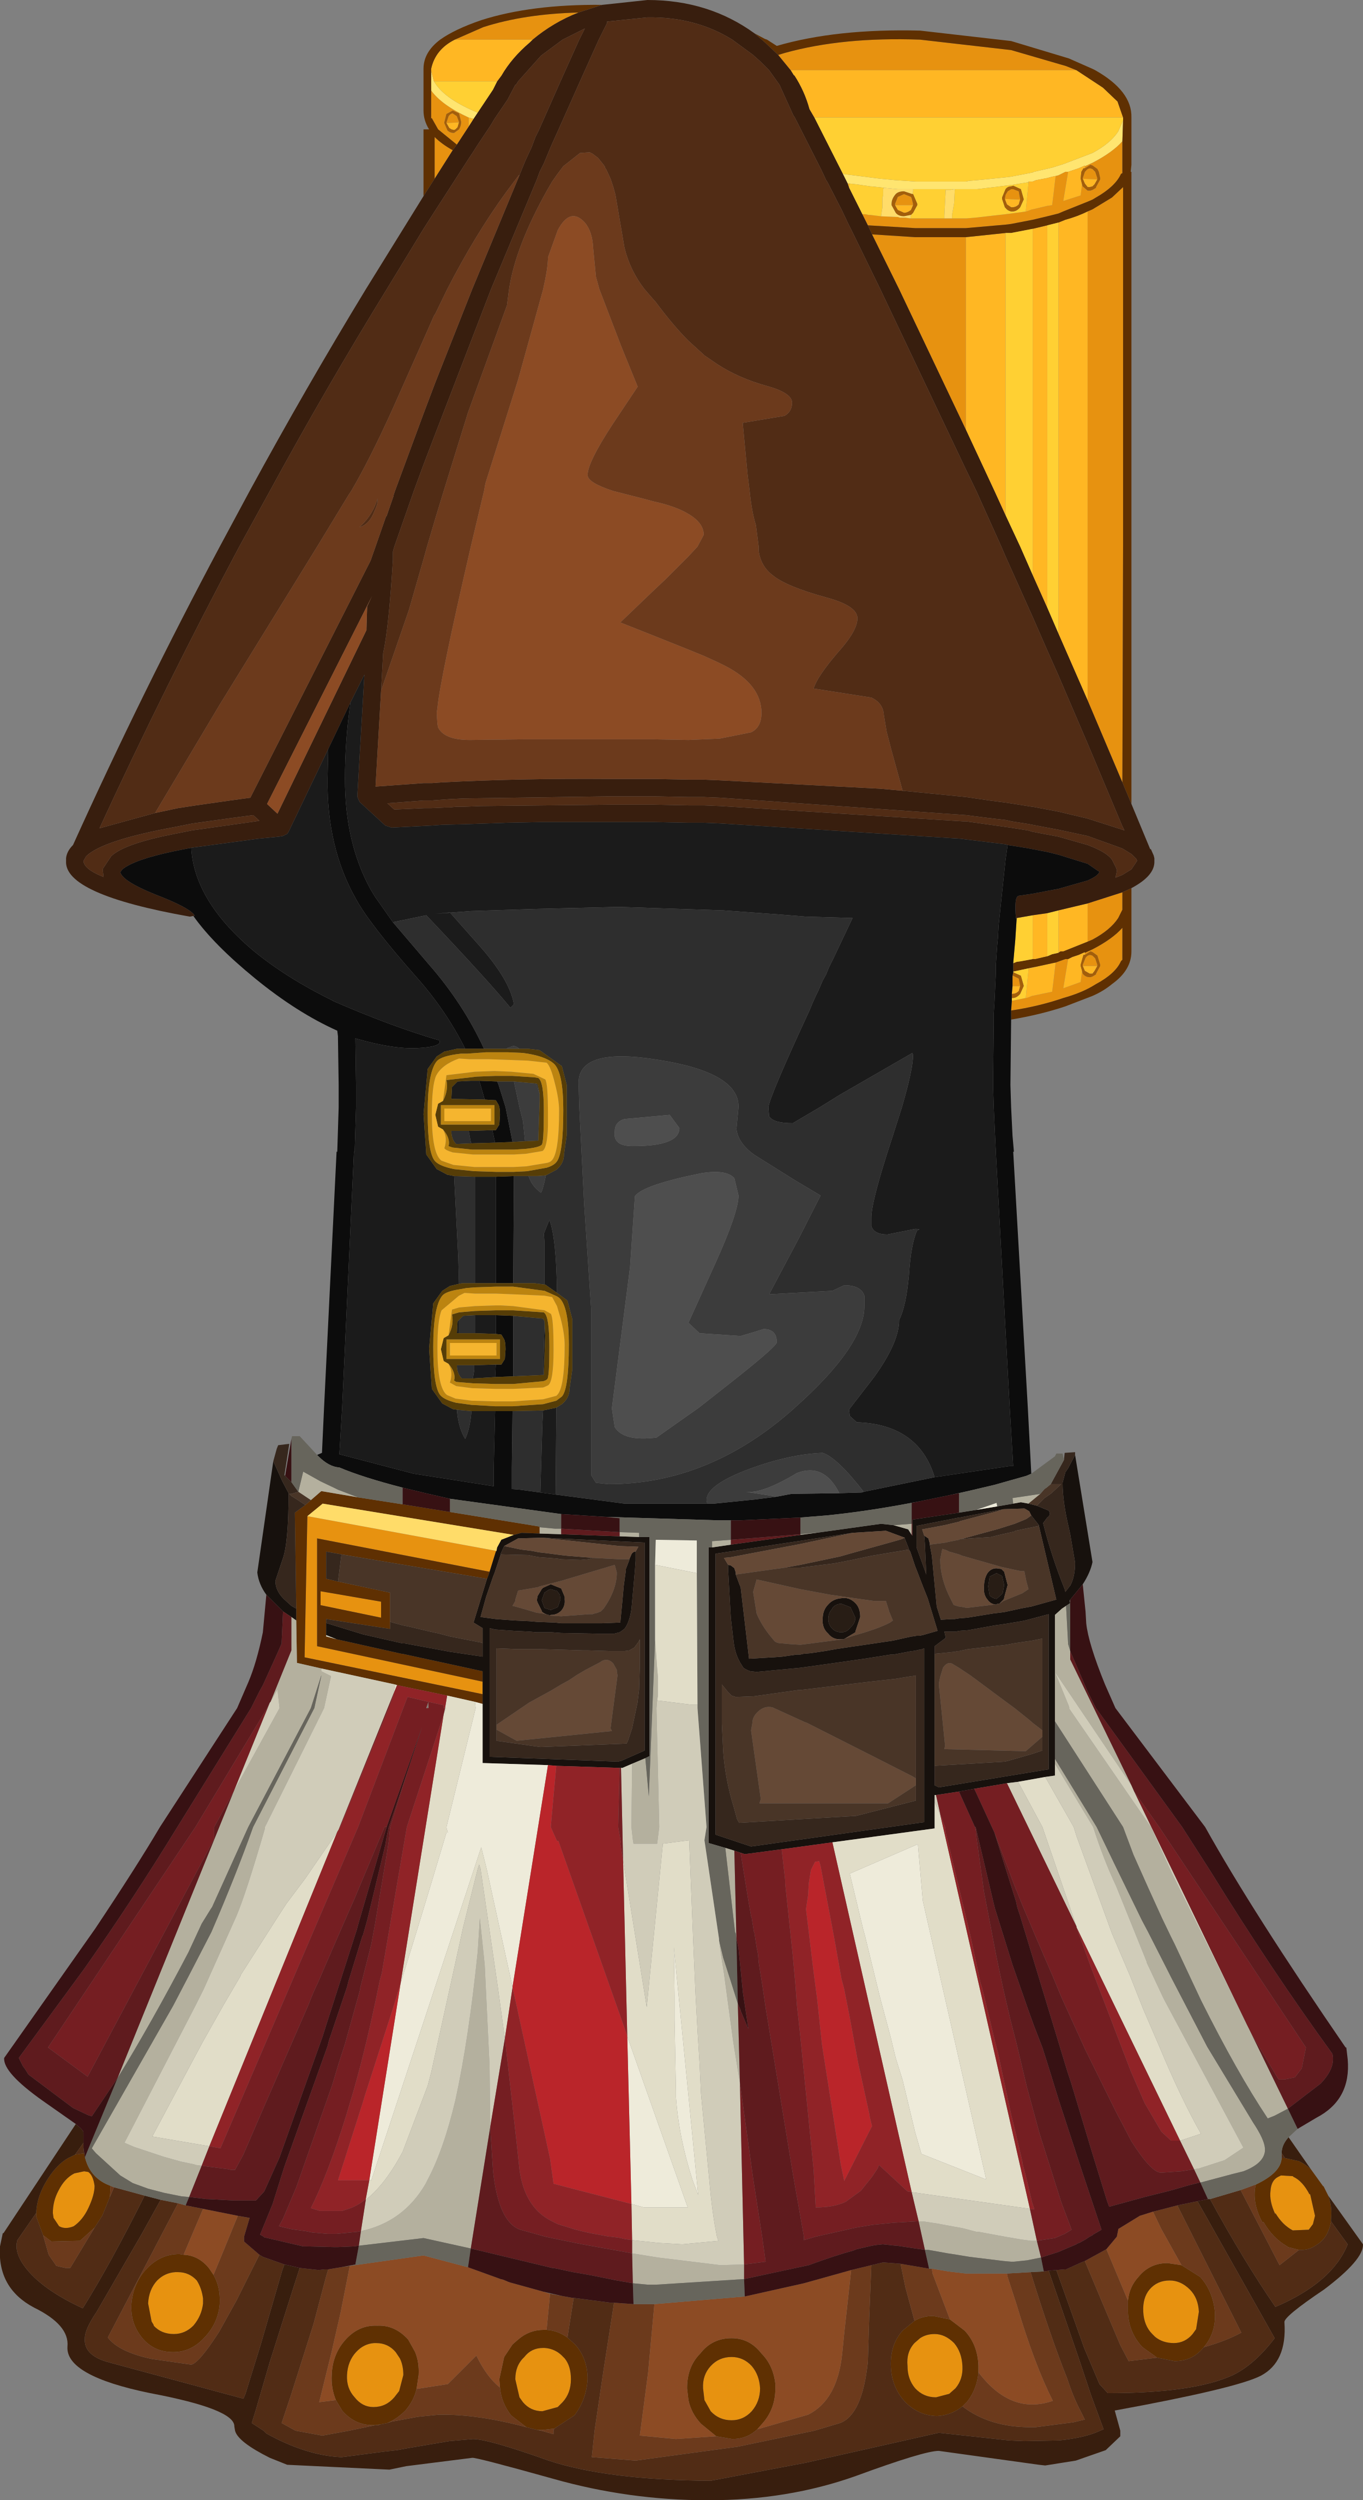 <?xml version="1.0" encoding="UTF-8" standalone="no"?>
<svg xmlns:ffdec="https://www.free-decompiler.com/flash" xmlns:xlink="http://www.w3.org/1999/xlink" ffdec:objectType="shape" height="179.75px" width="98.0px" xmlns="http://www.w3.org/2000/svg">
  <rect width="100%" height="100%" fill="#808080" stroke="none"/>
  <g transform="matrix(1.0, 0.0, 0.0, 1.0, 45.1, 136.05)">
    <path d="M10.85 -132.1 L11.35 -132.25 Q15.5 -133.4 21.05 -133.2 L27.6 -132.45 31.55 -131.3 32.3 -131.0 11.75 -131.0 10.85 -132.1 M35.6 -125.9 L35.6 -123.6 35.5 -123.55 Q35.1 -122.65 33.7 -121.85 L33.45 -121.7 33.1 -121.55 31.35 -120.85 31.0 -120.7 30.2 -120.5 29.15 -120.25 27.6 -119.95 27.2 -119.9 24.35 -119.65 20.7 -119.65 17.3 -119.85 16.9 -120.65 16.95 -120.65 17.1 -120.65 17.35 -120.6 17.45 -120.6 18.25 -120.5 19.45 -120.45 19.6 -120.4 19.8 -120.4 20.0 -120.4 20.35 -120.35 20.75 -120.35 21.3 -120.35 21.6 -120.35 21.8 -120.35 22.2 -120.35 22.4 -120.35 22.5 -120.35 22.8 -120.35 23.2 -120.35 23.35 -120.35 23.4 -120.35 24.35 -120.35 24.4 -120.35 25.0 -120.4 27.2 -120.65 27.6 -120.7 28.7 -120.85 28.85 -120.9 29.1 -121.0 29.15 -121.0 30.2 -121.25 30.55 -121.3 30.65 -122.1 30.8 -123.4 31.0 -123.45 31.5 -123.7 31.7 -123.7 31.35 -121.6 32.6 -122.0 32.7 -122.8 32.75 -122.65 33.1 -122.35 33.25 -122.35 33.3 -122.35 33.45 -122.4 33.7 -122.55 33.7 -122.6 34.0 -123.15 34.0 -123.25 33.9 -123.7 33.8 -123.9 33.45 -124.15 33.3 -124.2 32.9 -123.95 32.9 -124.1 33.45 -124.35 Q34.9 -125.1 35.6 -125.9 M17.6 -119.2 L20.7 -119.0 24.35 -119.0 24.35 -105.15 19.55 -115.25 17.6 -119.2 M33.1 -120.85 L33.45 -121.0 34.85 -121.85 35.65 -122.6 35.65 -115.25 35.65 -102.45 35.65 -97.15 35.65 -96.75 35.6 -79.8 33.1 -85.7 33.1 -120.85 M32.75 -123.2 L32.75 -123.25 32.9 -123.7 32.95 -123.75 Q33.1 -123.95 33.3 -123.95 L33.45 -123.9 33.65 -123.7 33.8 -123.25 33.8 -123.15 32.75 -123.2 M-3.5 -135.15 Q-5.3 -134.45 -6.8 -133.2 L-12.4 -133.2 -10.35 -134.1 Q-7.4 -135.05 -3.5 -135.15 M-11.4 -126.95 L-12.25 -125.65 -13.6 -126.75 -14.05 -127.55 -14.1 -127.55 -14.1 -129.55 Q-13.35 -128.5 -11.4 -127.6 L-11.4 -126.95 M-12.55 -125.25 L-13.85 -123.2 -13.85 -126.2 Q-13.35 -125.7 -12.55 -125.25 M33.1 -71.1 L35.6 -71.9 35.6 -70.65 35.3 -70.05 Q34.75 -69.2 33.45 -68.5 L33.1 -68.35 33.1 -71.1 M19.25 -121.3 L19.25 -121.4 19.45 -121.9 19.9 -122.1 20.4 -121.9 20.45 -121.8 20.55 -121.4 20.55 -121.3 19.25 -121.3 M27.15 -121.75 L27.15 -121.8 27.2 -122.05 27.35 -122.3 27.6 -122.45 27.75 -122.45 28.15 -122.3 28.25 -121.75 28.25 -121.7 27.15 -121.75 M30.8 -66.85 L31.5 -67.1 31.7 -67.1 31.35 -65.0 32.6 -65.45 32.7 -66.25 32.75 -66.05 Q32.95 -65.8 33.25 -65.8 L33.3 -65.8 33.45 -65.85 33.7 -66.0 33.7 -66.05 34.0 -66.6 34.0 -66.7 33.8 -67.35 33.45 -67.6 33.3 -67.65 32.9 -67.4 32.9 -67.55 33.45 -67.8 Q34.9 -68.55 35.6 -69.35 L35.6 -67.05 35.5 -66.95 Q35.1 -66.05 33.7 -65.3 L33.45 -65.15 Q32.6 -64.65 31.35 -64.3 29.6 -63.7 27.6 -63.4 L27.65 -64.1 28.65 -64.3 28.7 -64.3 28.85 -64.35 29.1 -64.45 30.55 -64.75 30.65 -65.55 30.8 -66.85 M32.75 -66.6 L32.75 -66.7 32.95 -67.2 Q33.1 -67.4 33.3 -67.4 L33.45 -67.35 33.65 -67.15 33.8 -66.7 33.8 -66.6 32.75 -66.6 M27.7 -65.9 L27.75 -65.9 28.15 -65.7 28.25 -65.2 28.25 -65.15 27.7 -65.15 27.7 -65.9 M46.8 20.45 L47.0 20.35 47.85 20.4 47.9 20.45 Q48.55 20.75 49.05 21.7 L49.1 21.7 49.45 23.25 49.3 23.85 49.0 24.25 47.85 24.3 Q47.1 23.9 46.6 23.05 L46.6 23.15 Q46.15 22.2 46.25 21.45 46.3 20.7 46.8 20.45 M39.0 27.9 Q39.8 27.9 40.45 28.55 41.05 29.15 41.1 30.15 L40.9 31.4 40.65 31.75 Q40.1 32.4 39.3 32.4 38.5 32.4 37.95 31.95 L37.75 31.75 Q37.15 31.15 37.1 30.15 37.05 29.15 37.55 28.55 38.1 27.9 39.0 27.9 M6.0 34.05 Q6.6 33.4 7.5 33.4 8.35 33.4 8.95 34.05 9.5 34.7 9.55 35.65 9.55 36.6 8.95 37.3 8.35 37.95 7.5 37.95 6.6 37.95 6.0 37.3 L5.55 36.5 5.45 35.65 Q5.4 34.7 6.0 34.05 M20.15 34.05 Q20.05 33.05 20.65 32.4 L21.05 32.05 Q21.5 31.75 22.1 31.75 22.85 31.75 23.5 32.4 24.05 33.05 24.1 34.05 24.15 35.0 23.6 35.65 L23.15 36.05 22.2 36.3 Q21.3 36.3 20.7 35.65 20.15 35.0 20.15 34.05 M-12.1 -127.25 L-13.0 -127.2 -13.0 -127.25 -12.85 -127.7 Q-12.7 -127.9 -12.55 -127.9 L-12.25 -127.7 -12.1 -127.3 -12.1 -127.25 M-13.0 -126.85 L-12.95 -126.75 -12.95 -126.7 Q-12.75 -126.5 -12.5 -126.5 L-12.45 -126.5 -12.1 -126.75 Q-11.95 -127.0 -11.95 -127.25 L-11.95 -127.3 -12.1 -127.9 -12.55 -128.1 -13.0 -127.85 -13.15 -127.25 -13.15 -127.2 -13.0 -126.85 M-9.4 -24.55 L-9.45 -24.5 -9.9 -23.05 -22.3 -25.45 -22.3 -17.7 -10.4 -15.15 -10.4 -14.25 -23.2 -16.9 -23.0 -27.05 -9.4 -24.55 M-22.05 -21.65 L-17.7 -20.9 -17.7 -19.75 -22.05 -20.65 -22.05 -21.65 M-38.3 21.1 Q-38.3 21.75 -38.75 22.7 -39.15 23.55 -39.8 24.0 -40.4 24.25 -40.85 24.0 L-41.25 23.4 -41.3 23.05 Q-41.3 22.2 -40.9 21.45 -40.45 20.55 -39.75 20.2 L-39.05 20.05 -38.75 20.1 Q-38.4 20.35 -38.3 21.1 M-32.3 27.3 Q-31.5 27.3 -30.95 27.9 -30.6 28.45 -30.5 29.2 L-30.5 29.55 Q-30.6 30.45 -31.2 31.15 -31.8 31.75 -32.6 31.75 -33.5 31.75 -34.05 31.15 L-34.05 31.1 -34.2 30.85 -34.45 29.55 Q-34.4 28.55 -33.8 27.9 -33.25 27.35 -32.5 27.3 L-32.3 27.3 M-8.05 35.0 Q-8.05 34.0 -7.4 33.4 -6.9 32.75 -6.05 32.75 L-5.95 32.75 Q-5.15 32.8 -4.6 33.4 L-4.5 33.5 Q-4.05 34.05 -4.05 35.0 -4.05 36.0 -4.65 36.65 L-5.0 37.0 -6.1 37.3 Q-6.95 37.3 -7.5 36.65 L-7.75 36.3 -8.05 35.0 M-20.15 34.7 Q-20.1 33.7 -19.5 33.05 -18.95 32.45 -18.2 32.4 L-18.05 32.4 Q-17.2 32.4 -16.65 33.05 L-16.35 33.5 Q-16.1 34.0 -16.1 34.7 L-16.4 35.85 -16.75 36.3 Q-17.35 37.0 -18.25 37.0 -19.05 37.0 -19.6 36.3 -20.2 35.65 -20.15 34.7" fill="#e79210" fill-rule="evenodd" stroke="none"/>
    <path d="M35.65 -127.4 L35.6 -125.9 Q34.9 -125.1 33.45 -124.35 L32.9 -124.1 32.9 -124.15 32.45 -123.95 32.0 -123.8 31.7 -123.7 31.5 -123.7 31.0 -123.45 30.8 -123.4 30.55 -123.35 30.2 -123.25 29.4 -123.1 29.15 -123.0 28.85 -123.0 28.85 -122.95 27.6 -122.75 27.2 -122.7 25.15 -122.45 24.55 -122.45 24.35 -122.45 23.55 -122.45 23.5 -122.45 23.25 -122.45 22.95 -122.45 21.5 -122.45 20.8 -122.45 20.7 -122.45 20.55 -122.45 20.3 -122.45 19.45 -122.45 18.45 -122.55 18.05 -122.6 18.0 -122.6 17.55 -122.65 17.5 -122.65 16.45 -122.8 16.0 -122.85 15.85 -122.85 15.5 -123.55 15.85 -123.5 18.2 -123.2 19.25 -123.1 20.75 -123.0 23.6 -123.0 24.35 -123.0 24.6 -123.05 25.2 -123.1 27.2 -123.3 27.6 -123.35 29.15 -123.65 29.25 -123.7 30.55 -124.0 31.35 -124.25 33.45 -125.05 Q34.75 -125.75 35.3 -126.6 L35.65 -127.4 M-10.75 -127.95 L-11.05 -127.5 -11.4 -127.6 Q-13.35 -128.5 -14.1 -129.55 L-14.1 -130.95 -13.9 -130.2 -13.8 -130.05 Q-13.05 -128.9 -10.75 -127.95" fill="#ffe570" fill-rule="evenodd" stroke="none"/>
    <path d="M11.75 -131.0 L32.3 -131.0 34.2 -129.75 35.25 -128.75 35.65 -127.6 13.45 -127.6 13.1 -128.2 Q12.75 -129.5 12.0 -130.65 L12.0 -130.6 11.75 -131.0 M24.35 -119.0 L27.2 -119.3 27.2 -99.0 26.4 -100.75 24.35 -105.15 24.35 -119.0 M29.15 -119.6 L30.2 -119.85 30.2 -92.35 29.15 -94.7 29.15 -119.6 M31.0 -120.05 L31.5 -120.25 Q32.4 -120.5 33.1 -120.85 L33.1 -85.7 31.0 -90.5 31.0 -120.05 M32.9 -124.1 L32.9 -123.95 32.8 -123.95 32.65 -123.7 32.6 -123.25 32.6 -123.2 32.7 -122.8 32.6 -122.0 31.35 -121.6 31.7 -123.7 32.0 -123.8 32.45 -123.95 32.9 -124.15 32.9 -124.1 M33.8 -123.15 L33.6 -122.8 33.45 -122.65 33.25 -122.6 33.1 -122.6 32.9 -122.85 32.75 -123.2 33.8 -123.15 M-6.8 -133.2 L-7.0 -133.0 Q-8.3 -131.9 -9.05 -130.6 L-9.35 -130.2 -13.9 -130.2 -14.1 -130.95 -14.1 -131.1 Q-13.8 -132.5 -12.4 -133.2 L-6.8 -133.2 M-11.05 -127.5 L-11.4 -126.95 -11.4 -127.6 -11.05 -127.5 M29.15 -70.25 L30.2 -70.4 30.2 -67.3 29.35 -67.1 29.15 -67.1 29.15 -70.25 M31.0 -70.6 L33.1 -71.1 33.1 -68.35 31.35 -67.65 31.15 -67.65 31.0 -67.55 31.0 -70.6 M16.0 -122.85 L15.95 -122.55 15.85 -122.85 16.0 -122.85 M28.85 -122.95 L28.85 -123.0 29.15 -123.0 29.4 -123.1 30.2 -123.25 30.55 -123.35 30.8 -123.4 30.65 -122.1 30.55 -121.3 30.2 -121.25 29.15 -121.0 29.1 -121.0 28.85 -120.9 28.7 -120.85 28.65 -120.85 28.85 -122.9 28.85 -122.95 M19.25 -121.3 L20.55 -121.3 20.4 -120.95 Q20.15 -120.75 19.9 -120.75 L19.45 -120.95 19.25 -121.3 M28.25 -121.7 L28.15 -121.35 Q27.95 -121.15 27.7 -121.15 L27.6 -121.15 27.3 -121.35 27.2 -121.6 27.15 -121.75 28.25 -121.7 M29.4 -66.55 L30.55 -66.8 30.8 -66.85 30.65 -65.55 30.55 -64.75 29.1 -64.45 28.85 -64.35 28.7 -64.3 28.65 -64.3 28.85 -66.35 28.85 -66.4 29.4 -66.55 M31.7 -67.1 L32.0 -67.25 32.45 -67.4 32.9 -67.6 32.9 -67.55 32.9 -67.4 32.8 -67.4 32.6 -66.7 32.6 -66.6 32.7 -66.25 32.6 -65.45 31.35 -65.0 31.7 -67.1 M33.8 -66.6 L33.6 -66.25 33.45 -66.05 33.25 -66.05 32.9 -66.25 32.75 -66.6 33.8 -66.6 M28.25 -65.15 L28.15 -64.8 Q27.95 -64.6 27.7 -64.6 L27.65 -64.6 27.7 -65.15 28.25 -65.15 M-12.1 -127.25 L-12.2 -126.9 -12.35 -126.75 -12.45 -126.7 -12.65 -126.75 -12.8 -126.85 -13.0 -127.2 -12.1 -127.25" fill="#ffb723" fill-rule="evenodd" stroke="none"/>
    <path d="M32.3 -131.0 L31.55 -131.3 27.6 -132.45 21.05 -133.2 Q15.5 -133.4 11.35 -132.25 L10.85 -132.1 9.9 -133.0 9.15 -133.65 9.9 -133.25 10.05 -133.2 10.75 -132.75 Q15.05 -134.0 21.05 -133.85 L27.6 -133.1 31.75 -131.85 33.45 -131.1 33.65 -131.0 Q36.3 -129.5 36.25 -127.6 L36.25 -125.05 36.25 -124.65 36.25 -124.25 36.25 -124.2 36.2 -123.7 36.25 -123.7 36.25 -78.25 35.6 -79.8 35.65 -96.75 35.65 -97.15 35.65 -102.45 35.65 -115.25 35.65 -122.6 34.85 -121.85 33.45 -121.0 33.1 -120.85 Q32.4 -120.5 31.5 -120.25 L31.0 -120.05 30.2 -119.85 29.15 -119.6 27.6 -119.3 27.2 -119.3 24.35 -119.0 20.7 -119.0 17.6 -119.2 17.3 -119.85 20.7 -119.65 24.35 -119.65 27.2 -119.9 27.6 -119.95 29.15 -120.25 30.2 -120.5 31.0 -120.7 31.35 -120.85 33.1 -121.55 33.45 -121.7 33.7 -121.85 Q35.1 -122.65 35.5 -123.55 L35.6 -123.6 35.6 -125.9 35.65 -127.4 35.65 -127.45 35.65 -127.6 35.25 -128.75 34.2 -129.75 32.3 -131.0 M-1.8 -135.7 L-3.5 -135.15 Q-7.4 -135.05 -10.35 -134.1 L-12.4 -133.2 Q-13.8 -132.5 -14.1 -131.1 L-14.1 -130.95 -14.1 -129.55 -14.1 -127.55 -14.05 -127.55 -13.6 -126.75 -12.25 -125.65 -12.55 -125.25 Q-13.35 -125.7 -13.85 -126.2 L-13.85 -123.2 -14.65 -121.95 -14.65 -126.75 -14.25 -126.75 Q-14.65 -127.4 -14.65 -128.1 L-14.65 -130.35 -14.65 -130.7 -14.65 -131.1 Q-14.65 -132.3 -13.45 -133.2 -12.4 -133.95 -10.5 -134.6 -6.9 -135.75 -1.8 -135.7 M35.6 -71.9 L36.25 -72.2 36.25 -68.5 36.25 -68.1 36.25 -67.65 Q36.25 -66.3 34.85 -65.3 34.25 -64.8 33.45 -64.45 L31.5 -63.7 Q29.7 -63.1 27.6 -62.75 L27.6 -63.4 Q29.6 -63.7 31.35 -64.3 32.6 -64.65 33.45 -65.15 L33.7 -65.3 Q35.1 -66.05 35.5 -66.95 L35.6 -67.05 35.6 -69.35 Q34.9 -68.55 33.45 -67.8 L32.9 -67.55 32.9 -67.6 32.45 -67.4 32.0 -67.25 31.7 -67.1 31.5 -67.1 30.8 -66.85 30.55 -66.8 29.4 -66.55 27.75 -66.2 27.75 -66.8 28.0 -66.9 28.35 -66.95 29.15 -67.1 29.35 -67.1 30.2 -67.3 30.55 -67.45 31.0 -67.55 31.15 -67.65 31.35 -67.65 33.1 -68.35 33.45 -68.5 Q34.75 -69.2 35.3 -70.05 L35.6 -70.65 35.6 -71.9 M49.15 19.9 L50.05 21.15 50.05 21.1 50.4 21.8 Q50.7 22.6 50.6 23.5 L50.6 23.65 Q50.4 24.85 49.55 25.35 49.0 25.75 48.3 25.7 L47.5 25.5 47.45 25.45 Q46.4 24.85 45.75 23.7 L45.65 23.7 Q44.95 22.35 45.15 21.2 L45.2 21.0 Q47.0 20.15 47.05 19.1 L47.3 19.1 48.2 19.3 48.25 19.3 Q48.7 19.5 49.15 19.9 M46.8 20.45 Q46.3 20.7 46.25 21.45 46.15 22.2 46.6 23.15 L46.6 23.05 Q47.1 23.9 47.85 24.3 L49.0 24.25 49.3 23.85 49.45 23.25 49.1 21.7 49.05 21.7 Q48.55 20.75 47.9 20.45 L47.85 20.4 47.0 20.35 46.8 20.45 M39.85 26.8 L41.2 27.65 Q42.1 28.65 42.25 30.15 42.35 31.65 41.45 32.7 40.65 33.7 39.35 33.7 L38.1 33.45 37.05 32.7 Q36.05 31.65 36.0 30.15 L36.0 29.35 Q36.1 28.35 36.75 27.65 37.55 26.65 38.85 26.65 L39.85 26.8 M39.0 27.9 Q38.1 27.9 37.55 28.55 37.05 29.15 37.1 30.15 37.15 31.15 37.75 31.75 L37.95 31.95 Q38.5 32.4 39.3 32.4 40.1 32.4 40.65 31.75 L40.9 31.4 41.1 30.15 Q41.05 29.15 40.45 28.55 39.8 27.9 39.0 27.9 M20.65 30.8 Q21.25 30.45 22.0 30.45 L23.2 30.7 24.25 31.5 Q25.2 32.5 25.25 34.05 L25.25 34.5 Q25.15 35.7 24.45 36.6 L24.1 36.95 Q23.3 37.6 22.25 37.65 20.9 37.6 19.95 36.6 19.0 35.55 18.95 34.05 18.9 32.5 19.8 31.5 L20.65 30.8 M6.4 39.1 L5.3 38.2 Q4.6 37.45 4.4 36.5 L4.3 35.65 Q4.3 34.1 5.25 33.15 6.1 32.05 7.5 32.05 8.8 32.05 9.65 33.15 10.5 34.0 10.65 35.35 L10.65 35.65 Q10.65 37.15 9.7 38.2 L9.35 38.6 Q8.6 39.3 7.55 39.3 L6.4 39.1 M6.0 34.05 Q5.4 34.7 5.45 35.65 L5.55 36.5 6.0 37.3 Q6.6 37.95 7.5 37.95 8.35 37.95 8.95 37.3 9.55 36.6 9.55 35.65 9.5 34.7 8.95 34.05 8.35 33.4 7.5 33.4 6.6 33.4 6.0 34.05 M20.15 34.05 Q20.15 35.0 20.7 35.65 21.3 36.3 22.2 36.3 L23.15 36.05 23.6 35.65 Q24.15 35.0 24.1 34.05 24.05 33.05 23.5 32.4 22.85 31.75 22.1 31.75 21.5 31.75 21.05 32.05 L20.65 32.4 Q20.05 33.05 20.15 34.05 M-19.35 -28.4 L-16.15 -27.9 -12.75 -27.35 -6.3 -26.3 -6.3 -26.25 -6.3 -25.8 -7.6 -25.85 -8.15 -25.7 -21.9 -27.95 -23.0 -27.05 -23.2 -16.9 -10.4 -14.25 -10.4 -13.55 -10.95 -13.7 -12.95 -14.15 -16.55 -14.9 -16.7 -14.95 -22.0 -16.1 -23.75 -16.5 -23.8 -19.55 -23.8 -20.4 -23.9 -27.3 -23.15 -27.85 -22.75 -28.2 -22.0 -28.85 -19.35 -28.4 M-9.9 -23.05 L-10.0 -22.75 -10.1 -22.5 -10.1 -22.55 -20.55 -24.3 -21.65 -24.5 -21.65 -22.55 -20.8 -22.35 -17.05 -21.55 -17.05 -19.45 -17.05 -18.95 -17.1 -18.95 -21.65 -19.65 -21.65 -19.35 -21.65 -18.5 -21.65 -18.4 -20.9 -18.2 -16.2 -17.15 -16.15 -17.15 -10.4 -15.9 -10.4 -15.15 -22.3 -17.7 -22.3 -25.45 -9.9 -23.05 M-22.05 -21.65 L-22.05 -20.65 -17.7 -19.75 -17.7 -20.9 -22.05 -21.65 M-39.7 18.85 L-39.05 18.75 Q-38.8 20.3 -37.5 20.95 L-37.15 21.1 -37.2 21.9 -37.75 23.25 -38.3 24.1 -39.35 25.05 -39.4 25.05 -41.4 25.1 -42.0 24.65 -42.5 23.3 -42.5 23.05 Q-42.45 21.95 -41.85 20.9 -41.1 19.6 -40.2 19.1 L-39.7 18.85 M-38.3 21.1 Q-38.4 20.35 -38.75 20.1 L-39.05 20.05 -39.75 20.2 Q-40.45 20.55 -40.9 21.45 -41.3 22.2 -41.3 23.05 L-41.25 23.4 -40.85 24.0 Q-40.4 24.25 -39.8 24.0 -39.15 23.55 -38.75 22.7 -38.3 21.75 -38.3 21.1 M-29.75 27.5 Q-29.25 28.35 -29.3 29.55 -29.4 30.95 -30.4 32.0 -31.35 33.05 -32.65 33.05 -34.05 33.05 -34.9 32.0 -35.75 30.95 -35.65 29.55 -35.5 28.05 -34.55 27.05 -33.55 26.0 -32.2 26.0 L-31.9 26.05 Q-30.8 26.1 -30.05 27.05 L-29.75 27.5 M-20.95 36.5 Q-21.3 35.65 -21.25 34.7 -21.2 33.2 -20.25 32.15 -19.3 31.1 -18.0 31.15 L-17.95 31.15 Q-16.7 31.1 -15.75 32.15 L-15.25 33.05 Q-14.95 33.8 -15.0 34.7 L-15.15 35.7 Q-15.35 36.55 -15.95 37.25 -16.55 37.85 -17.25 38.15 L-17.75 38.25 -18.1 38.3 -18.3 38.3 Q-19.6 38.3 -20.5 37.25 L-20.95 36.5 M-9.15 35.6 L-9.2 35.0 -8.85 33.4 -8.25 32.5 -7.85 32.15 Q-7.05 31.45 -6.0 31.45 L-5.8 31.45 Q-5.0 31.5 -4.3 32.0 L-3.75 32.5 Q-2.85 33.5 -2.85 35.0 -2.95 36.5 -3.8 37.6 L-5.25 38.55 -6.1 38.65 -6.45 38.65 -7.25 38.45 -8.35 37.6 Q-9.05 36.7 -9.15 35.6 M-32.3 27.3 L-32.5 27.3 Q-33.25 27.35 -33.8 27.9 -34.4 28.55 -34.45 29.55 L-34.2 30.85 -34.05 31.1 -34.05 31.15 Q-33.5 31.75 -32.6 31.75 -31.8 31.75 -31.2 31.15 -30.6 30.45 -30.5 29.55 L-30.5 29.2 Q-30.6 28.45 -30.95 27.9 -31.5 27.3 -32.3 27.3 M-8.05 35.0 L-7.75 36.3 -7.5 36.65 Q-6.95 37.3 -6.1 37.3 L-5.0 37.0 -4.65 36.65 Q-4.05 36.0 -4.05 35.0 -4.05 34.05 -4.5 33.5 L-4.6 33.4 Q-5.15 32.8 -5.95 32.75 L-6.05 32.75 Q-6.9 32.75 -7.4 33.4 -8.05 34.0 -8.05 35.0 M-20.15 34.7 Q-20.2 35.65 -19.6 36.3 -19.05 37.0 -18.25 37.0 -17.35 37.0 -16.75 36.3 L-16.4 35.85 -16.1 34.7 Q-16.1 34.0 -16.35 33.5 L-16.65 33.05 Q-17.2 32.4 -18.05 32.4 L-18.2 32.4 Q-18.95 32.45 -19.5 33.05 -20.1 33.7 -20.15 34.7" fill="#5f3002" fill-rule="evenodd" stroke="none"/>
    <path d="M35.65 -127.6 L35.65 -127.45 35.65 -127.4 35.3 -126.6 Q34.75 -125.75 33.45 -125.05 L31.35 -124.25 30.55 -124.0 29.25 -123.7 29.15 -123.65 27.6 -123.35 27.2 -123.3 25.2 -123.1 24.6 -123.05 24.35 -123.0 23.6 -123.0 20.75 -123.0 19.25 -123.1 18.2 -123.2 15.85 -123.5 15.5 -123.55 13.45 -127.6 35.65 -127.6 M27.2 -119.3 L27.6 -119.3 29.15 -119.6 29.15 -94.7 28.25 -96.75 27.2 -99.0 27.2 -119.3 M30.2 -119.85 L31.0 -120.05 31.0 -90.5 30.2 -92.35 30.2 -119.85 M-9.35 -130.2 L-9.65 -129.6 -10.75 -127.95 Q-13.05 -128.9 -13.8 -130.05 L-13.9 -130.2 -9.35 -130.2 M28.0 -70.05 L29.15 -70.25 29.15 -67.1 28.35 -66.95 28.0 -66.9 27.75 -66.8 27.9 -68.5 28.0 -70.05 M30.2 -70.4 L31.0 -70.6 31.0 -67.55 30.55 -67.45 30.2 -67.3 30.2 -70.4 M16.0 -122.85 L16.45 -122.8 17.5 -122.65 17.55 -122.65 18.0 -122.6 18.05 -122.6 18.45 -122.55 18.4 -122.45 18.4 -122.0 18.35 -121.85 18.35 -121.6 18.35 -121.3 18.35 -121.15 18.3 -120.85 18.25 -120.5 17.45 -120.6 17.35 -120.6 17.1 -120.65 16.95 -120.65 16.9 -120.65 15.95 -122.55 16.0 -122.85 M20.55 -122.45 L20.7 -122.45 20.8 -122.45 21.5 -122.45 22.95 -122.45 23.25 -122.45 23.5 -122.45 23.25 -122.4 22.95 -122.4 22.9 -122.4 22.8 -120.55 22.8 -120.35 22.5 -120.35 22.4 -120.35 22.2 -120.35 21.8 -120.35 21.6 -120.35 21.3 -120.35 20.75 -120.35 20.35 -120.35 20.4 -120.6 20.55 -120.75 20.85 -121.3 20.85 -121.4 20.55 -122.1 20.5 -122.1 20.55 -122.3 20.55 -122.45 M23.55 -122.45 L24.35 -122.45 24.55 -122.45 25.15 -122.45 27.2 -122.7 27.6 -122.75 28.85 -122.95 28.85 -122.9 28.65 -120.85 28.7 -120.85 27.6 -120.7 27.2 -120.65 25.0 -120.4 24.4 -120.35 24.35 -120.35 23.4 -120.35 23.35 -120.35 23.35 -120.6 23.5 -121.45 23.55 -122.45 M27.2 -122.45 L26.95 -121.85 26.95 -121.75 27.15 -121.15 27.2 -121.1 Q27.35 -120.9 27.6 -120.85 L27.7 -120.85 Q28.0 -120.85 28.25 -121.15 L28.5 -121.7 28.5 -121.75 28.3 -122.45 27.75 -122.7 27.6 -122.65 Q27.35 -122.65 27.2 -122.45 M27.75 -66.2 L29.4 -66.55 28.85 -66.4 28.85 -66.35 28.65 -64.3 27.65 -64.1 27.65 -64.3 27.7 -64.3 Q28.0 -64.3 28.25 -64.6 L28.5 -65.15 28.5 -65.2 28.3 -65.9 27.75 -66.15 27.75 -66.2" fill="#ffd033" fill-rule="evenodd" stroke="none"/>
    <path d="M32.7 -122.8 L32.6 -123.2 32.6 -123.25 32.65 -123.7 32.8 -123.95 32.9 -123.95 33.3 -124.2 33.45 -124.15 33.8 -123.9 33.9 -123.7 34.0 -123.25 34.0 -123.15 33.7 -122.6 33.7 -122.55 33.45 -122.4 33.3 -122.35 33.25 -122.35 33.1 -122.35 32.75 -122.65 32.7 -122.8 M33.8 -123.15 L33.8 -123.25 33.65 -123.7 33.45 -123.9 33.3 -123.95 Q33.1 -123.95 32.95 -123.75 L32.9 -123.7 32.75 -123.25 32.75 -123.2 32.9 -122.85 33.1 -122.6 33.25 -122.6 33.45 -122.65 33.6 -122.8 33.8 -123.15 M20.55 -121.3 L20.55 -121.4 20.45 -121.8 20.4 -121.9 19.9 -122.1 19.45 -121.9 19.25 -121.4 19.25 -121.3 19.45 -120.95 19.9 -120.75 Q20.15 -120.75 20.4 -120.95 L20.55 -121.3 M20.4 -120.6 L19.9 -120.5 Q19.5 -120.5 19.3 -120.75 L19.0 -121.3 19.0 -121.4 Q19.0 -121.75 19.3 -122.1 19.5 -122.3 19.9 -122.3 L20.5 -122.1 20.55 -122.1 20.85 -121.4 20.85 -121.3 20.55 -120.75 20.4 -120.6 M27.15 -121.75 L27.2 -121.6 27.3 -121.35 27.6 -121.15 27.7 -121.15 Q27.95 -121.15 28.15 -121.35 L28.25 -121.7 28.25 -121.75 28.15 -122.3 27.75 -122.45 27.6 -122.45 27.35 -122.3 27.2 -122.05 27.15 -121.8 27.15 -121.75 M27.2 -122.45 Q27.35 -122.65 27.6 -122.65 L27.75 -122.7 28.3 -122.45 28.5 -121.75 28.5 -121.7 28.25 -121.15 Q28.0 -120.85 27.7 -120.85 L27.6 -120.85 Q27.35 -120.9 27.2 -121.1 L27.15 -121.15 26.95 -121.75 26.95 -121.85 27.2 -122.45 M32.9 -67.4 L33.3 -67.65 33.45 -67.6 33.8 -67.35 34.0 -66.7 34.0 -66.6 33.7 -66.05 33.7 -66.0 33.45 -65.85 33.3 -65.8 33.25 -65.8 Q32.95 -65.8 32.75 -66.05 L32.7 -66.25 32.6 -66.6 32.6 -66.7 32.8 -67.4 32.9 -67.4 M33.8 -66.6 L33.8 -66.7 33.65 -67.15 33.45 -67.35 33.3 -67.4 Q33.1 -67.4 32.95 -67.2 L32.75 -66.7 32.75 -66.6 32.9 -66.25 33.25 -66.05 33.45 -66.05 33.6 -66.25 33.8 -66.6 M27.75 -66.15 L28.3 -65.9 28.5 -65.2 28.5 -65.15 28.25 -64.6 Q28.0 -64.3 27.7 -64.3 L27.65 -64.3 27.65 -64.6 27.7 -64.6 Q27.95 -64.6 28.15 -64.8 L28.25 -65.15 28.25 -65.2 28.15 -65.7 27.75 -65.9 27.7 -65.9 27.75 -66.15 M-13.0 -127.2 L-12.8 -126.85 -12.65 -126.75 -12.45 -126.7 -12.35 -126.75 -12.2 -126.9 -12.1 -127.25 -12.1 -127.3 -12.25 -127.7 -12.55 -127.9 Q-12.7 -127.9 -12.85 -127.7 L-13.0 -127.25 -13.0 -127.2 M-13.0 -126.85 L-13.15 -127.2 -13.15 -127.25 -13.0 -127.85 -12.55 -128.1 -12.1 -127.9 -11.95 -127.3 -11.95 -127.25 Q-11.95 -127.0 -12.1 -126.75 L-12.45 -126.5 -12.5 -126.5 Q-12.75 -126.5 -12.95 -126.7 L-12.95 -126.75 -13.0 -126.85" fill="#a35e0a" fill-rule="evenodd" stroke="none"/>
    <path d="M10.85 -132.1 L11.75 -131.0 12.0 -130.6 12.0 -130.65 Q12.75 -129.5 13.1 -128.2 L13.45 -127.6 15.5 -123.55 15.85 -122.85 15.95 -122.55 16.9 -120.65 17.3 -119.85 17.6 -119.2 19.55 -115.25 24.35 -105.15 26.4 -100.75 27.2 -99.0 28.25 -96.75 29.15 -94.7 30.2 -92.35 31.0 -90.5 33.1 -85.7 35.6 -79.8 36.25 -78.25 37.6 -75.0 37.65 -75.0 37.85 -74.55 37.9 -74.35 37.9 -74.25 37.9 -74.15 Q37.95 -73.1 36.25 -72.2 L35.6 -71.9 33.1 -71.1 31.0 -70.6 30.2 -70.4 29.15 -70.25 28.0 -70.05 27.95 -70.0 Q27.8 -71.6 28.15 -71.65 L29.15 -71.8 30.2 -72.0 31.0 -72.15 33.1 -72.75 Q33.9 -73.1 33.95 -73.4 L33.9 -73.4 33.1 -73.95 31.0 -74.6 30.2 -74.8 29.15 -75.0 28.6 -75.1 27.35 -75.3 27.2 -75.35 24.35 -75.7 24.0 -75.75 6.7 -76.85 5.5 -76.9 4.4 -76.9 1.9 -76.95 -1.25 -76.95 -6.15 -76.95 -8.65 -76.9 -11.5 -76.8 -13.35 -76.75 -14.05 -76.7 -16.95 -76.55 -17.4 -76.7 -19.25 -78.4 -19.4 -78.75 -19.4 -78.8 -19.4 -79.0 -18.9 -87.55 -19.9 -85.55 -21.5 -82.2 -24.35 -76.25 -24.45 -76.1 -24.75 -75.95 -25.05 -75.9 -26.55 -75.75 -31.35 -75.1 -32.6 -74.85 Q-35.45 -74.25 -36.3 -73.55 L-36.45 -73.35 Q-36.3 -72.7 -33.95 -71.75 -31.6 -70.85 -31.15 -70.3 L-31.1 -70.2 -31.2 -70.2 -31.45 -70.15 Q-40.5 -71.75 -40.35 -74.15 L-40.35 -74.25 -40.35 -74.35 Q-40.3 -74.85 -39.85 -75.3 -34.9 -86.25 -29.3 -96.75 L-27.15 -100.75 Q-23.15 -108.1 -18.8 -115.25 L-14.65 -121.95 -13.85 -123.2 -12.55 -125.25 -12.25 -125.65 -11.4 -126.95 -11.05 -127.5 -10.75 -127.95 -9.65 -129.6 -9.35 -130.2 -9.05 -130.6 Q-8.3 -131.9 -7.0 -133.0 L-6.8 -133.2 Q-5.3 -134.45 -3.5 -135.15 L-1.8 -135.7 1.45 -136.05 Q5.85 -136.05 9.15 -133.65 L9.9 -133.0 10.85 -132.1 M19.8 -79.2 L24.35 -78.75 26.05 -78.5 27.2 -78.35 27.85 -78.25 29.1 -78.05 29.15 -78.05 30.2 -77.85 31.0 -77.7 33.1 -77.2 35.6 -76.4 35.75 -76.35 35.6 -76.65 33.1 -82.6 31.0 -87.5 30.2 -89.3 29.15 -91.7 27.2 -96.05 26.9 -96.75 25.1 -100.75 24.35 -102.3 18.2 -115.25 16.2 -119.35 15.85 -120.05 15.45 -120.9 14.4 -122.95 14.3 -123.1 13.95 -123.85 12.05 -127.6 11.95 -127.75 11.9 -127.85 10.95 -129.95 10.2 -131.0 9.55 -131.65 9.1 -132.05 9.05 -132.1 7.55 -133.2 Q4.9 -134.85 1.45 -134.8 L-1.45 -134.5 -1.45 -134.4 -2.05 -133.2 -3.4 -130.2 -5.05 -126.5 -5.3 -125.95 -5.5 -125.5 -6.0 -124.3 -6.3 -123.7 -6.5 -123.15 -9.8 -115.25 -13.75 -105.0 -14.65 -102.65 -15.35 -100.75 -16.75 -96.75 -16.85 -96.4 -16.85 -95.8 Q-17.15 -90.9 -17.55 -89.1 L-17.7 -86.4 -18.1 -79.5 -14.65 -79.75 -14.1 -79.75 -14.05 -79.75 -13.4 -79.8 Q-7.7 -80.1 -1.25 -80.05 L1.9 -80.05 4.4 -80.0 5.5 -80.0 6.65 -79.95 18.15 -79.35 19.8 -79.2 M-10.5 -78.1 L-10.45 -78.1 -1.25 -78.2 1.9 -78.2 4.4 -78.15 5.5 -78.15 6.7 -78.1 24.15 -77.0 24.35 -77.0 27.2 -76.6 27.55 -76.55 28.8 -76.35 29.15 -76.25 30.2 -76.05 31.0 -75.9 33.1 -75.3 Q34.45 -74.8 34.85 -74.25 L35.15 -73.65 35.2 -73.5 35.2 -73.4 35.1 -72.95 35.6 -73.15 36.25 -73.55 36.65 -74.15 36.65 -74.2 36.6 -74.3 36.55 -74.35 36.25 -74.65 35.6 -75.05 33.1 -75.95 31.0 -76.4 30.2 -76.55 29.15 -76.75 28.9 -76.8 27.65 -77.0 27.2 -77.1 25.9 -77.25 24.35 -77.45 6.7 -78.7 5.5 -78.75 4.4 -78.75 1.9 -78.8 -1.25 -78.8 -11.7 -78.65 -12.75 -78.6 -14.1 -78.5 -14.65 -78.5 -17.25 -78.3 -16.75 -77.85 -14.6 -77.95 -14.1 -77.95 -13.05 -78.0 -12.8 -78.0 -12.3 -78.05 -12.05 -78.05 -11.8 -78.05 -10.5 -78.1 M47.55 17.6 L49.15 19.9 Q48.7 19.5 48.25 19.3 L48.2 19.3 47.3 19.1 47.05 18.75 Q47.05 18.15 47.55 17.6 M50.4 21.8 L52.9 25.3 Q52.95 26.4 50.1 28.55 47.2 30.5 47.25 30.9 47.45 33.75 45.55 34.75 43.8 35.65 35.05 37.25 L35.45 38.7 35.45 39.1 34.4 40.1 32.25 40.85 30.05 41.2 29.6 41.15 22.4 40.15 Q21.35 40.15 16.45 41.95 11.55 43.7 5.8 43.7 0.1 43.7 -5.35 42.15 -10.9 40.6 -11.15 40.65 L-15.9 41.25 -17.1 41.5 -24.45 41.15 -25.7 40.65 Q-28.0 39.5 -28.2 38.7 L-28.25 38.4 Q-28.2 37.15 -34.3 36.0 -40.4 34.75 -40.25 32.65 -40.1 31.1 -42.65 29.85 -45.3 28.45 -45.1 25.45 L-44.9 24.5 -44.85 24.5 -39.65 16.65 Q-39.1 17.1 -39.1 17.25 L-39.1 18.0 -39.7 18.85 -40.2 19.1 Q-41.1 19.6 -41.85 20.9 -42.45 21.95 -42.5 23.05 L-43.85 25.0 Q-44.15 26.0 -43.0 27.3 -41.75 28.7 -39.15 29.9 -37.15 26.7 -34.7 21.8 L-33.55 22.1 -34.85 24.45 -38.15 30.15 Q-39.0 31.4 -39.0 32.05 -39.1 33.25 -37.4 33.75 L-27.6 36.4 -27.45 36.05 -26.35 32.5 -24.8 27.15 -24.65 26.75 -24.4 26.8 -23.55 27.0 -24.05 28.55 -25.7 33.75 -26.75 37.35 -27.0 38.15 -26.15 38.7 -25.95 38.9 Q-23.15 40.45 -20.65 40.6 L-20.5 40.6 -17.45 40.2 -16.55 40.1 -15.75 39.95 -12.8 39.45 -11.1 39.3 Q-10.0 39.3 -5.65 40.85 -1.4 42.25 6.0 42.3 L12.85 41.0 22.4 38.85 27.45 39.4 28.55 39.45 31.05 39.4 Q32.95 39.2 34.0 38.7 L34.25 38.6 33.35 36.15 32.45 33.45 30.3 27.2 30.85 27.15 32.85 32.75 33.95 35.35 34.55 36.0 Q40.75 36.0 43.55 34.7 45.1 33.95 46.55 32.05 L41.0 22.2 41.3 22.15 41.75 22.05 41.9 22.05 Q44.3 26.45 46.6 29.8 50.7 28.05 51.8 25.3 L50.6 23.65 50.6 23.5 Q50.7 22.6 50.4 21.8 M-7.75 -123.45 L-7.55 -123.95 -7.3 -124.55 -7.0 -125.2 -6.95 -125.3 -6.9 -125.4 -6.6 -126.2 -6.35 -126.7 -4.8 -130.2 -3.45 -133.2 -3.05 -134.0 -4.65 -133.2 -6.2 -132.05 -7.85 -130.2 -8.0 -129.95 -8.05 -129.95 -8.55 -129.0 -8.6 -128.9 -9.55 -127.5 -9.85 -127.0 -10.75 -125.65 -11.1 -125.1 -11.4 -124.65 -13.85 -120.85 -14.65 -119.6 -17.3 -115.25 Q-21.7 -108.1 -25.7 -100.75 L-27.9 -96.75 Q-33.2 -86.8 -37.95 -76.5 L-33.95 -77.6 -32.3 -77.95 -31.0 -78.15 -28.55 -78.5 -27.1 -78.7 -18.45 -95.75 -18.1 -96.75 -17.35 -98.9 -17.3 -98.95 -16.8 -100.4 -16.8 -100.45 -16.7 -100.75 -14.65 -106.3 -13.8 -108.55 -11.15 -115.25 -7.75 -123.45 M-25.15 -77.55 L-18.75 -90.75 -18.75 -90.85 -18.7 -92.45 -18.35 -93.2 -25.9 -78.25 -25.15 -77.55 M-38.9 -74.5 L-39.1 -74.15 Q-39.05 -73.55 -37.65 -73.0 L-37.7 -73.4 -37.7 -73.5 -37.7 -73.6 -37.1 -74.5 Q-36.15 -75.4 -32.55 -76.1 L-31.3 -76.35 -26.7 -77.0 -26.45 -77.05 -26.9 -77.45 -28.4 -77.25 -31.25 -76.85 -32.5 -76.6 Q-37.7 -75.65 -38.9 -74.5" fill="#381e0e" fill-rule="evenodd" stroke="none"/>
    <path d="M-17.7 -86.4 L-17.55 -89.1 Q-17.15 -90.9 -16.85 -95.8 L-16.85 -96.4 -16.75 -96.75 -15.35 -100.75 -14.65 -102.65 -13.75 -105.0 -9.8 -115.25 -6.5 -123.15 -6.3 -123.7 -6.0 -124.3 -5.5 -125.5 -5.3 -125.95 -5.05 -126.5 -3.4 -130.2 -2.05 -133.2 -1.45 -134.4 -1.45 -134.5 1.45 -134.8 Q4.9 -134.85 7.55 -133.2 L9.05 -132.1 9.1 -132.05 9.55 -131.65 10.2 -131.0 10.95 -129.95 11.9 -127.85 11.95 -127.75 12.05 -127.6 13.95 -123.85 14.3 -123.1 14.4 -122.95 15.45 -120.9 15.85 -120.05 16.2 -119.35 18.2 -115.25 24.35 -102.3 25.1 -100.75 26.9 -96.75 27.2 -96.05 29.15 -91.7 30.2 -89.3 31.0 -87.5 33.1 -82.6 35.6 -76.65 35.75 -76.35 35.6 -76.4 33.1 -77.2 31.0 -77.7 30.2 -77.85 29.15 -78.05 29.1 -78.05 27.85 -78.25 27.2 -78.35 26.05 -78.5 24.35 -78.75 19.8 -79.2 19.0 -82.1 18.65 -83.45 18.45 -84.65 Q18.4 -85.5 17.55 -85.9 L13.4 -86.55 Q13.65 -87.4 15.15 -89.15 16.55 -90.7 16.55 -91.6 16.55 -92.5 14.3 -93.1 11.4 -93.9 10.45 -94.7 9.6 -95.35 9.45 -96.45 L9.45 -96.75 9.25 -98.3 Q8.95 -99.25 8.8 -100.75 L8.65 -101.95 8.3 -105.65 11.3 -106.15 Q11.85 -106.45 11.85 -107.1 11.85 -107.8 10.05 -108.3 8.05 -108.85 6.5 -109.85 L5.55 -110.5 5.5 -110.55 4.4 -111.55 Q3.3 -112.65 2.0 -114.4 L1.9 -114.5 1.25 -115.25 Q0.2 -116.6 -0.2 -118.25 L-0.85 -122.05 -1.0 -122.6 -1.2 -123.2 -1.5 -123.85 -1.6 -124.0 -1.6 -124.05 -1.7 -124.2 -2.1 -124.7 -2.5 -125.0 -2.7 -125.1 -3.4 -125.05 -4.6 -124.1 -5.05 -123.5 -5.4 -123.0 -5.75 -122.4 Q-8.05 -118.3 -8.5 -115.25 L-8.65 -114.1 -11.45 -106.4 -13.2 -100.75 -13.75 -98.95 -14.4 -96.75 -14.65 -95.85 -15.7 -92.2 -17.7 -86.4 M-10.5 -78.1 L-11.8 -78.05 -12.05 -78.05 -12.3 -78.05 -12.8 -78.0 -13.05 -78.0 -14.1 -77.95 -14.6 -77.95 -16.75 -77.85 -17.25 -78.3 -14.65 -78.5 -14.1 -78.5 -12.75 -78.6 -11.7 -78.65 -1.25 -78.8 1.9 -78.8 4.4 -78.75 5.5 -78.75 6.7 -78.7 24.35 -77.45 25.9 -77.25 27.2 -77.1 27.65 -77.0 28.9 -76.8 29.15 -76.75 30.2 -76.55 31.0 -76.4 33.1 -75.95 35.6 -75.05 36.25 -74.65 36.55 -74.35 36.6 -74.3 36.65 -74.2 36.65 -74.15 36.25 -73.55 35.6 -73.15 35.1 -72.95 35.2 -73.4 35.2 -73.5 35.15 -73.65 34.85 -74.25 Q34.45 -74.8 33.1 -75.3 L31.0 -75.9 30.2 -76.05 29.15 -76.25 28.8 -76.35 27.55 -76.55 27.2 -76.6 24.35 -77.0 24.15 -77.0 6.7 -78.1 5.5 -78.15 4.4 -78.15 1.9 -78.2 -1.25 -78.2 -10.45 -78.1 -10.5 -78.1 M29.95 27.25 L30.3 27.2 32.45 33.45 33.35 36.15 34.25 38.6 34.0 38.7 Q32.95 39.2 31.05 39.4 L28.55 39.45 27.45 39.4 22.4 38.85 12.85 41.0 6.0 42.3 Q-1.4 42.25 -5.65 40.85 -10.0 39.3 -11.1 39.3 L-12.8 39.45 -15.75 39.95 -16.55 40.1 -17.45 40.2 -20.5 40.6 -20.65 40.6 Q-23.15 40.45 -25.95 38.9 L-26.15 38.7 -27.0 38.15 -26.75 37.35 -25.7 33.75 -24.05 28.55 -23.55 27.0 -22.2 27.15 -21.75 27.1 -21.7 27.1 -21.65 27.1 -21.5 27.1 -21.65 27.6 -22.55 31.0 -24.15 36.05 -24.85 38.15 -23.85 38.7 -21.95 39.05 -21.9 39.05 -20.0 38.7 -18.1 38.3 -17.9 38.3 -17.75 38.25 -17.25 38.15 -16.95 38.05 -15.05 37.7 -13.55 37.55 Q-10.8 37.5 -7.25 38.45 L-6.45 38.65 -6.2 38.7 -5.3 38.95 -5.3 38.7 -5.25 38.55 -3.8 37.6 Q-2.95 36.5 -2.85 35.0 -2.85 33.5 -3.75 32.5 L-4.3 32.0 -3.85 29.15 -1.2 29.5 -0.95 29.5 -1.7 34.3 -2.35 38.7 -2.55 40.6 0.6 40.85 7.95 39.85 13.45 38.7 15.3 38.15 Q16.9 37.55 17.3 33.75 L17.4 30.5 17.55 26.8 18.4 26.6 19.65 26.7 20.0 28.4 20.65 30.8 19.8 31.5 Q18.9 32.5 18.95 34.05 19.0 35.55 19.95 36.6 20.9 37.6 22.25 37.65 23.3 37.6 24.1 36.95 26.05 38.45 29.0 38.45 L29.35 38.45 32.05 38.1 32.9 37.9 32.6 37.3 Q32.05 36.25 31.65 35.0 30.4 31.85 29.0 27.3 L29.95 27.25 M30.85 27.15 L31.45 27.1 31.55 27.1 32.65 26.6 32.9 26.5 34.2 29.6 35.45 32.55 36.05 33.7 38.1 33.45 39.35 33.7 Q40.65 33.7 41.45 32.7 43.05 32.25 44.15 31.65 L39.55 22.5 41.0 22.2 46.55 32.05 Q45.1 33.95 43.55 34.7 40.75 36.0 34.55 36.0 L33.95 35.35 32.85 32.75 30.85 27.15 M48.3 25.7 Q49.0 25.75 49.55 25.35 50.4 24.85 50.6 23.65 L51.8 25.3 Q50.7 28.05 46.6 29.8 44.3 26.45 41.9 22.05 L44.1 21.4 46.9 26.8 48.3 25.7 M47.3 19.1 L47.05 19.1 47.05 18.9 47.05 18.75 47.3 19.1 M-33.95 -77.6 L-37.95 -76.5 Q-33.2 -86.8 -27.9 -96.75 L-25.7 -100.75 Q-21.7 -108.1 -17.3 -115.25 L-14.65 -119.6 -13.85 -120.85 -11.4 -124.65 -11.1 -125.1 -10.75 -125.65 -9.85 -127.0 -9.55 -127.5 -8.6 -128.9 -8.55 -129.0 -8.05 -129.95 -8.0 -129.95 -7.85 -130.2 -6.2 -132.05 -4.65 -133.2 -3.05 -134.0 -3.45 -133.2 -4.8 -130.2 -6.35 -126.7 -6.6 -126.2 -6.9 -125.4 -6.95 -125.3 -7.0 -125.2 -7.3 -124.55 -7.55 -123.95 -7.75 -123.45 -7.8 -123.45 -8.7 -122.25 Q-10.95 -119.15 -12.95 -115.25 L-13.8 -113.5 -13.9 -113.35 -14.65 -111.65 -16.85 -106.7 Q-18.5 -103.05 -19.85 -100.75 L-20.05 -100.45 -22.3 -96.75 -29.3 -85.4 -33.95 -77.6 M-17.95 -100.2 Q-17.9 -99.9 -18.2 -99.25 -18.55 -98.35 -19.25 -98.15 L-19.15 -98.25 Q-18.3 -99.05 -17.95 -100.2 M-38.9 -74.5 Q-37.7 -75.65 -32.5 -76.6 L-31.25 -76.85 -28.4 -77.25 -26.9 -77.45 -26.45 -77.05 -26.7 -77.0 -31.3 -76.35 -32.55 -76.1 Q-36.15 -75.4 -37.1 -74.5 L-37.7 -73.6 -37.7 -73.5 -37.7 -73.4 -37.65 -73.0 Q-39.05 -73.55 -39.1 -74.15 L-38.9 -74.5 M-26.45 26.05 L-26.2 26.2 -24.65 26.75 -24.8 27.15 -26.35 32.5 -27.45 36.05 -27.6 36.4 -37.4 33.75 Q-39.1 33.25 -39.0 32.05 -39.0 31.4 -38.15 30.15 L-34.85 24.45 -33.55 22.1 -32.3 22.35 -37.35 32.0 Q-36.55 33.05 -34.15 33.55 L-31.35 33.95 Q-30.8 33.85 -29.35 31.6 L-28.1 29.35 -26.45 26.05 M-39.1 18.0 L-39.1 18.35 -39.05 18.75 -39.7 18.85 -39.1 18.0 M-37.2 21.9 L-36.9 21.2 -34.7 21.8 Q-37.15 26.7 -39.15 29.9 -41.75 28.7 -43.0 27.3 -44.15 26.0 -43.85 25.0 L-42.5 23.05 -42.5 23.3 -42.0 24.65 -41.6 26.05 -41.05 26.85 -40.4 27.0 -40.05 27.0 -38.3 24.1 -37.75 23.25 -37.2 21.9" fill="#512c15" fill-rule="evenodd" stroke="none"/>
    <path d="M18.25 -120.5 L18.3 -120.85 18.35 -121.15 18.35 -121.3 18.35 -121.6 18.35 -121.85 18.4 -122.0 18.4 -122.45 18.45 -122.55 19.45 -122.45 20.3 -122.45 20.55 -122.45 20.55 -122.3 20.5 -122.1 19.9 -122.3 Q19.5 -122.3 19.3 -122.1 19.0 -121.75 19.0 -121.4 L19.0 -121.3 19.3 -120.75 Q19.5 -120.5 19.9 -120.5 L20.4 -120.6 20.35 -120.35 20.0 -120.4 19.8 -120.4 19.6 -120.4 19.45 -120.45 18.25 -120.5 M23.5 -122.45 L23.55 -122.45 23.5 -121.45 23.35 -120.6 23.35 -120.35 23.2 -120.35 22.8 -120.35 22.8 -120.55 22.9 -122.4 22.95 -122.4 23.25 -122.4 23.5 -122.45 M-8.15 -25.7 L-9.05 -25.35 -9.35 -24.8 -9.4 -24.55 -23.0 -27.05 -21.9 -27.95 -8.15 -25.7" fill="#ffdc69" fill-rule="evenodd" stroke="none"/>
    <path d="M19.8 -79.2 L18.15 -79.35 6.65 -79.95 5.5 -80.0 4.4 -80.0 1.9 -80.05 -1.25 -80.05 Q-7.7 -80.1 -13.4 -79.8 L-14.05 -79.75 -14.1 -79.75 -14.65 -79.75 -18.1 -79.5 -17.7 -86.4 -15.7 -92.2 -14.65 -95.85 -14.4 -96.75 -13.75 -98.95 -13.2 -100.75 -11.45 -106.4 -8.65 -114.1 -8.5 -115.25 Q-8.05 -118.3 -5.75 -122.4 L-5.4 -123.0 -5.05 -123.5 -4.6 -124.1 -3.4 -125.05 -2.7 -125.1 -2.5 -125.0 -2.1 -124.7 -1.7 -124.2 -1.6 -124.05 -1.6 -124.0 -1.5 -123.85 -1.2 -123.2 -1.0 -122.6 -0.85 -122.05 -0.2 -118.25 Q0.2 -116.6 1.25 -115.25 L1.9 -114.5 2.0 -114.4 Q3.3 -112.65 4.4 -111.55 L5.5 -110.55 5.55 -110.5 6.5 -109.85 Q8.05 -108.85 10.05 -108.3 11.85 -107.8 11.85 -107.1 11.85 -106.45 11.3 -106.15 L8.3 -105.65 8.65 -101.95 8.8 -100.75 Q8.95 -99.25 9.25 -98.3 L9.45 -96.75 9.45 -96.45 Q9.6 -95.35 10.45 -94.7 11.4 -93.9 14.3 -93.1 16.55 -92.5 16.55 -91.6 16.55 -90.7 15.15 -89.15 13.65 -87.4 13.4 -86.55 L17.55 -85.9 Q18.4 -85.5 18.45 -84.65 L18.65 -83.45 19.0 -82.1 19.8 -79.2 M0.75 -108.25 L-0.45 -111.2 -2.0 -115.25 -2.25 -116.15 -2.45 -118.2 Q-2.5 -119.4 -3.05 -120.05 -4.1 -121.2 -5.0 -119.5 L-5.7 -117.55 Q-5.7 -116.8 -6.05 -115.25 L-7.85 -108.75 -10.2 -101.3 -10.3 -100.75 -11.25 -96.75 Q-13.45 -87.25 -13.65 -85.15 L-13.7 -84.8 -13.65 -84.0 -13.6 -83.75 Q-13.15 -82.85 -11.3 -82.85 L-7.4 -82.9 1.9 -82.9 4.4 -82.85 5.5 -82.9 6.65 -82.95 8.9 -83.4 Q9.65 -83.75 9.65 -84.8 9.65 -86.85 7.0 -88.2 L6.6 -88.4 5.5 -88.9 4.4 -89.35 1.9 -90.35 -0.5 -91.3 1.9 -93.6 2.75 -94.4 4.4 -96.05 5.05 -96.75 5.5 -97.6 Q5.5 -98.45 4.4 -99.1 3.5 -99.65 1.9 -100.0 L1.35 -100.15 -1.0 -100.75 Q-2.85 -101.35 -2.85 -101.9 -2.85 -102.8 -1.05 -105.55 L0.75 -108.25 M32.9 26.5 L34.45 25.65 36.0 29.35 36.0 30.15 Q36.05 31.65 37.05 32.7 L38.1 33.45 36.05 33.7 35.45 32.55 34.2 29.6 32.9 26.5 M37.8 22.95 L38.4 22.8 39.55 22.5 44.15 31.65 Q43.05 32.25 41.45 32.7 42.35 31.65 42.25 30.15 42.1 28.65 41.2 27.65 L39.85 26.8 38.4 24.2 37.8 22.95 M45.2 21.0 L45.15 21.2 Q44.95 22.35 45.65 23.7 L45.75 23.7 Q46.4 24.85 47.45 25.45 L47.5 25.5 48.3 25.7 46.9 26.8 44.1 21.4 45.2 21.0 M16.1 27.15 L17.55 26.8 17.4 30.5 17.3 33.75 Q16.9 37.55 15.3 38.15 L13.45 38.7 7.95 39.85 0.6 40.85 -2.55 40.6 -2.35 38.7 -1.7 34.3 -0.95 29.5 0.45 29.6 1.7 29.6 1.95 29.6 1.5 34.5 0.95 38.7 0.9 39.05 3.5 39.3 6.4 39.1 7.55 39.3 Q8.6 39.3 9.35 38.6 L13.0 37.55 Q15.1 36.5 15.45 33.2 L15.6 31.7 16.1 27.15 M19.65 26.7 L21.7 27.05 21.9 27.05 21.95 27.4 23.2 30.7 22.0 30.45 Q21.25 30.45 20.65 30.8 L20.0 28.4 19.65 26.7 M24.1 36.95 L24.45 36.6 Q25.15 35.7 25.25 34.5 27.6 37.6 30.6 36.55 29.3 34.0 28.0 29.65 L27.35 27.65 27.3 27.4 29.0 27.3 Q30.4 31.85 31.65 35.0 32.05 36.25 32.6 37.3 L32.9 37.9 32.05 38.1 29.35 38.45 29.0 38.45 Q26.05 38.45 24.1 36.95 M-7.75 -123.45 L-11.15 -115.25 -13.8 -108.55 -14.65 -106.3 -16.7 -100.75 -16.8 -100.45 -16.8 -100.4 -17.3 -98.95 -17.35 -98.9 -18.1 -96.75 -18.45 -95.75 -27.1 -78.7 -28.55 -78.5 -31.0 -78.15 -32.3 -77.95 -33.95 -77.6 -29.3 -85.4 -22.3 -96.75 -20.05 -100.45 -19.85 -100.75 Q-18.5 -103.05 -16.85 -106.7 L-14.65 -111.65 -13.9 -113.35 -13.8 -113.5 -12.95 -115.25 Q-10.95 -119.15 -8.7 -122.25 L-7.8 -123.45 -7.75 -123.45 M-17.95 -100.2 Q-18.3 -99.05 -19.15 -98.25 L-19.25 -98.15 Q-18.55 -98.35 -18.2 -99.25 -17.9 -99.9 -17.95 -100.2 M-4.75 29.0 L-3.95 29.15 -3.85 29.15 -4.3 32.0 Q-5.0 31.5 -5.8 31.45 L-5.55 28.85 -4.75 29.0 M-31.75 22.5 L-30.5 22.75 -31.2 24.4 -31.9 26.05 -32.2 26.0 Q-33.55 26.0 -34.55 27.05 -35.5 28.05 -35.65 29.55 -35.75 30.95 -34.9 32.0 -34.05 33.05 -32.65 33.05 -31.35 33.05 -30.4 32.0 -29.4 30.95 -29.3 29.55 -29.25 28.35 -29.75 27.5 L-29.25 26.3 -28.0 23.25 -27.15 23.4 -27.55 24.75 -27.55 25.1 -26.45 26.05 -28.1 29.35 -29.35 31.6 Q-30.8 33.85 -31.35 33.95 L-34.15 33.55 Q-36.55 33.05 -37.35 32.0 L-32.3 22.35 -31.75 22.5 M-21.5 27.1 L-20.6 26.95 -19.95 26.85 -20.6 30.15 -21.25 33.0 -22.15 36.65 -20.95 36.5 -20.5 37.25 Q-19.6 38.3 -18.3 38.3 L-18.1 38.3 -17.75 38.25 -17.9 38.3 -18.1 38.3 -20.0 38.7 -21.9 39.05 -21.95 39.05 -23.85 38.7 -24.85 38.15 -24.15 36.05 -22.55 31.0 -21.65 27.6 -21.5 27.1 M-37.15 21.1 L-36.9 21.2 -37.2 21.9 -37.15 21.1 M-42.0 24.65 L-41.4 25.1 -39.4 25.05 -39.35 25.05 -38.3 24.1 -40.05 27.0 -40.4 27.0 -41.05 26.85 -41.6 26.05 -42.0 24.65 M-15.15 35.7 L-12.9 35.35 -10.85 33.3 Q-10.1 34.85 -9.15 35.6 -9.05 36.7 -8.35 37.6 L-7.25 38.45 Q-10.8 37.5 -13.55 37.55 L-15.05 37.7 -16.95 38.05 -17.25 38.15 Q-16.55 37.85 -15.95 37.25 -15.35 36.55 -15.15 35.7 M-6.45 38.65 L-6.1 38.65 -5.25 38.55 -5.3 38.7 -5.3 38.95 -6.2 38.7 -6.45 38.65" fill="#6c3a1c" fill-rule="evenodd" stroke="none"/>
    <path d="M-31.2 -70.2 L-31.1 -70.2 -31.15 -70.3 Q-31.6 -70.85 -33.95 -71.75 -36.3 -72.7 -36.45 -73.35 L-36.3 -73.55 Q-35.45 -74.25 -32.6 -74.85 L-31.35 -75.1 Q-31.15 -71.35 -27.0 -67.8 -24.55 -65.75 -21.05 -64.05 L-21.3 -64.15 Q-16.95 -62.25 -13.5 -61.25 -13.3 -60.8 -15.05 -60.7 -16.8 -60.6 -19.55 -61.4 L-19.5 -58.05 -19.5 -56.65 -19.5 -56.45 -19.6 -53.25 -19.65 -53.25 -20.5 -34.85 -20.7 -31.5 -15.35 -30.1 -9.6 -29.2 -9.6 -30.55 -9.5 -34.6 -8.25 -34.6 -8.3 -30.55 -8.3 -29.0 -7.7 -28.95 -6.25 -28.75 -5.15 -28.6 -0.2 -27.95 5.75 -27.95 6.25 -27.95 9.2 -28.25 10.75 -28.45 11.8 -28.65 15.25 -28.7 16.85 -28.75 17.0 -28.8 22.1 -29.85 27.5 -30.65 27.75 -30.65 27.5 -34.85 26.5 -53.25 26.45 -54.3 26.35 -56.45 26.3 -58.05 26.35 -62.6 26.35 -63.2 26.4 -63.95 26.5 -66.05 26.5 -66.65 26.6 -68.1 26.65 -68.6 26.7 -69.5 27.2 -74.25 27.35 -75.3 28.6 -75.1 29.15 -75.0 30.2 -74.8 31.0 -74.6 33.1 -73.95 33.9 -73.4 33.95 -73.4 Q33.9 -73.1 33.1 -72.75 L31.0 -72.15 30.2 -72.0 29.15 -71.8 28.15 -71.65 Q27.8 -71.6 27.95 -70.0 L28.0 -70.05 27.9 -68.5 27.75 -66.8 27.75 -66.2 27.75 -66.15 27.7 -65.9 27.7 -65.15 27.65 -64.6 27.65 -64.3 27.65 -64.1 27.6 -63.4 27.6 -62.75 27.55 -58.05 27.6 -56.45 27.7 -54.4 27.8 -53.25 27.75 -53.25 28.8 -34.85 29.05 -30.1 28.7 -29.95 26.4 -29.3 Q19.4 -27.6 14.3 -27.1 L12.45 -26.95 8.15 -26.75 6.55 -26.75 -1.6 -27.0 -4.75 -27.2 -12.75 -28.3 -14.5 -28.7 -16.15 -29.1 Q-19.05 -29.85 -20.7 -30.55 -21.45 -30.6 -22.2 -31.35 L-22.3 -31.45 -21.95 -31.6 -21.8 -34.85 -20.9 -53.25 -20.85 -53.25 -20.75 -56.45 -20.75 -56.65 -20.75 -58.05 -20.8 -61.4 -20.8 -61.45 -20.8 -61.55 -20.85 -61.95 Q-23.75 -63.25 -26.75 -65.7 -29.75 -68.15 -31.2 -70.2 M-21.5 -82.2 L-19.9 -85.55 Q-20.3 -82.8 -20.3 -80.05 -20.3 -75.45 -18.45 -72.1 L-18.15 -71.6 -16.85 -69.75 -14.25 -66.7 Q-11.8 -63.9 -10.3 -60.65 L-11.65 -60.65 Q-13.05 -63.45 -15.2 -65.85 -18.6 -69.7 -19.55 -71.5 -21.6 -75.15 -21.55 -80.05 L-21.5 -82.2 M-8.15 -51.5 L-8.2 -43.8 -9.45 -43.8 -9.45 -51.45 -8.15 -51.5 M-10.25 -57.0 L-10.55 -58.05 -10.65 -58.35 -9.35 -58.3 -9.25 -58.05 -8.75 -56.45 -8.25 -53.95 -9.5 -53.9 -9.7 -54.8 -9.45 -54.8 -9.2 -55.2 -9.15 -55.9 Q-9.15 -56.5 -9.3 -56.7 L-9.45 -56.95 -10.25 -57.0 M-8.2 -41.45 L-8.2 -37.1 -9.5 -37.05 -9.45 -37.95 -9.05 -37.95 -8.8 -38.35 -8.75 -39.05 Q-8.75 -39.65 -8.9 -39.85 L-9.05 -40.1 -9.45 -40.15 -9.45 -41.5 -8.2 -41.45" fill="#0c0c0c" fill-rule="evenodd" stroke="none"/>
    <path d="M-31.35 -75.1 L-26.55 -75.75 -25.05 -75.9 -24.75 -75.95 -24.45 -76.1 -24.35 -76.25 -21.5 -82.2 -21.55 -80.05 Q-21.6 -75.15 -19.55 -71.5 -18.6 -69.7 -15.2 -65.85 -13.05 -63.45 -11.65 -60.65 L-12.25 -60.65 -13.15 -60.45 -13.7 -60.1 -14.35 -59.2 -14.65 -55.95 -14.45 -53.05 -13.7 -52.0 -12.95 -51.6 -12.45 -51.5 -12.15 -45.65 -12.1 -43.75 -12.75 -43.6 -13.3 -43.25 -13.95 -42.35 -14.25 -39.1 -14.05 -36.2 -13.3 -35.15 -12.55 -34.75 -12.25 -34.7 Q-12.15 -33.4 -11.65 -32.6 -11.3 -33.35 -11.2 -34.6 L-9.85 -34.6 -9.5 -34.6 -9.6 -30.55 -9.6 -29.2 -15.35 -30.1 -20.7 -31.5 -20.5 -34.85 -19.65 -53.25 -19.6 -53.25 -19.5 -56.45 -19.5 -56.65 -19.5 -58.05 -19.55 -61.4 Q-16.8 -60.6 -15.05 -60.7 -13.3 -60.8 -13.5 -61.25 -16.95 -62.25 -21.3 -64.15 L-21.05 -64.05 Q-24.55 -65.75 -27.0 -67.8 -31.15 -71.35 -31.35 -75.1 M-19.9 -85.55 L-18.9 -87.55 -19.4 -79.0 -19.4 -78.8 -19.4 -78.75 -19.25 -78.4 -17.4 -76.7 -16.95 -76.55 -14.05 -76.7 -13.35 -76.75 -11.5 -76.8 -8.65 -76.9 -6.15 -76.95 -1.25 -76.95 1.9 -76.95 4.4 -76.9 5.5 -76.9 6.7 -76.85 24.0 -75.75 24.35 -75.7 27.2 -75.35 27.35 -75.3 27.2 -74.25 26.7 -69.5 26.65 -68.6 26.6 -68.1 26.5 -66.65 26.5 -66.05 26.4 -63.95 26.35 -63.2 26.35 -62.6 26.3 -58.05 26.35 -56.45 26.45 -54.3 26.5 -53.25 27.5 -34.85 27.75 -30.65 27.5 -30.65 22.1 -29.85 Q20.95 -33.65 16.5 -33.8 L16.0 -34.25 15.95 -34.7 16.05 -34.85 17.75 -37.05 Q19.55 -39.55 19.55 -41.15 20.05 -42.15 20.25 -44.35 20.4 -46.65 20.85 -47.6 21.2 -47.7 20.7 -47.7 L18.7 -47.3 Q17.75 -47.3 17.55 -47.9 L17.55 -48.5 Q17.55 -49.7 19.05 -54.25 L19.75 -56.45 Q20.55 -59.2 20.55 -60.2 L20.5 -60.35 15.3 -57.35 13.85 -56.45 11.9 -55.3 Q10.5 -55.3 10.2 -55.8 L10.15 -56.4 10.15 -56.45 Q10.25 -57.25 13.1 -63.4 L13.35 -64.0 13.65 -64.65 13.75 -64.85 14.05 -65.55 14.3 -66.0 14.4 -66.25 14.5 -66.5 14.8 -67.1 16.2 -70.05 14.6 -70.1 12.85 -70.15 11.0 -70.3 6.9 -70.6 -0.6 -70.85 -6.7 -70.7 -11.25 -70.55 -13.8 -70.35 -12.75 -70.45 -10.8 -68.25 Q-8.45 -65.65 -8.15 -63.85 L-8.4 -63.6 Q-9.95 -65.5 -14.45 -70.25 L-16.85 -69.75 -18.15 -71.6 -18.45 -72.1 Q-20.3 -75.45 -20.3 -80.05 -20.3 -82.8 -19.9 -85.55 M-5.95 -43.7 L-5.95 -46.7 -6.0 -47.35 -5.6 -48.35 Q-5.1 -47.05 -5.05 -43.1 L-5.9 -43.7 -5.95 -43.7 M-5.1 -34.85 L-5.15 -28.6 -6.25 -28.75 -6.1 -33.75 -6.05 -34.65 -5.1 -34.85 M-10.65 -58.35 L-10.55 -58.05 -10.25 -57.0 -12.65 -57.05 -12.6 -57.9 -12.2 -58.3 -11.25 -58.35 -10.65 -58.35 M-9.7 -54.8 L-9.5 -53.9 -11.2 -53.85 -11.25 -53.95 -11.4 -54.75 -9.7 -54.8 M-10.95 -43.8 L-10.95 -50.8 -10.95 -51.45 -10.25 -51.45 -9.45 -51.45 -9.45 -43.8 -10.95 -43.8 M-6.05 -37.2 L-5.95 -41.05 -5.9 -40.05 -6.0 -37.2 -6.05 -37.2 M-9.45 -41.5 L-9.45 -40.15 -10.95 -40.2 -10.95 -41.5 -10.85 -41.5 -9.45 -41.5 M-9.45 -37.95 L-9.5 -37.05 -11.1 -36.95 -11.0 -37.55 -11.0 -37.9 -9.45 -37.95 M-12.1 -41.15 L-12.1 -40.2 -12.25 -40.2 -12.2 -41.05 -12.1 -41.15" fill="#1b1b1b" fill-rule="evenodd" stroke="none"/>
    <path d="M0.75 -108.25 L-1.05 -105.55 Q-2.85 -102.8 -2.85 -101.9 -2.85 -101.35 -1.0 -100.75 L1.35 -100.15 1.9 -100.0 Q3.5 -99.65 4.4 -99.1 5.5 -98.45 5.5 -97.6 L5.05 -96.75 4.4 -96.05 2.75 -94.4 1.9 -93.6 -0.5 -91.3 1.9 -90.35 4.4 -89.35 5.5 -88.9 6.6 -88.4 7.0 -88.2 Q9.65 -86.85 9.65 -84.8 9.65 -83.75 8.9 -83.4 L6.65 -82.95 5.5 -82.9 4.4 -82.85 1.9 -82.9 -7.4 -82.9 -11.3 -82.85 Q-13.15 -82.85 -13.6 -83.75 L-13.65 -84.0 -13.7 -84.8 -13.65 -85.15 Q-13.45 -87.25 -11.25 -96.75 L-10.3 -100.75 -10.2 -101.3 -7.85 -108.75 -6.05 -115.25 Q-5.7 -116.8 -5.7 -117.55 L-5.0 -119.5 Q-4.1 -121.2 -3.05 -120.05 -2.5 -119.4 -2.45 -118.2 L-2.25 -116.15 -2.0 -115.25 -0.45 -111.2 0.75 -108.25 M34.45 25.65 L35.2 24.75 35.25 24.5 35.3 24.25 35.3 24.2 36.85 23.25 37.8 22.95 38.4 24.2 39.85 26.8 38.85 26.65 Q37.55 26.65 36.75 27.65 36.1 28.35 36.0 29.35 L34.45 25.65 M8.45 29.05 L12.7 28.1 16.1 27.15 15.6 31.7 15.45 33.2 Q15.1 36.5 13.0 37.55 L9.35 38.6 9.7 38.2 Q10.65 37.15 10.65 35.65 L10.65 35.35 Q10.5 34.0 9.65 33.15 8.8 32.05 7.5 32.05 6.1 32.05 5.25 33.15 4.3 34.1 4.3 35.65 L4.4 36.5 Q4.6 37.45 5.3 38.2 L6.4 39.1 3.5 39.3 0.9 39.05 0.95 38.7 1.5 34.5 1.95 29.6 8.45 29.05 M23.2 30.7 L21.95 27.4 21.9 27.05 23.1 27.25 24.35 27.4 27.3 27.4 27.35 27.65 28.0 29.65 Q29.3 34.0 30.6 36.55 27.6 37.6 25.25 34.5 L25.25 34.05 Q25.2 32.5 24.25 31.5 L23.2 30.7 M-25.15 -77.55 L-25.9 -78.25 -18.35 -93.2 -18.7 -92.45 -18.75 -90.85 -18.75 -90.75 -25.15 -77.55 M-11.45 26.95 L-9.1 27.8 -8.9 27.85 -8.55 28.0 -8.4 28.05 -6.05 28.7 -5.55 28.85 -5.8 31.45 -6.0 31.45 Q-7.05 31.45 -7.85 32.15 L-8.25 32.5 -8.85 33.4 -9.2 35.0 -9.15 35.6 Q-10.1 34.85 -10.85 33.3 L-12.9 35.35 -15.15 35.7 -15.0 34.7 Q-14.95 33.8 -15.25 33.05 L-15.75 32.15 Q-16.7 31.1 -17.95 31.15 L-18.0 31.15 Q-19.3 31.1 -20.25 32.15 -21.2 33.2 -21.25 34.7 -21.3 35.65 -20.95 36.5 L-22.15 36.65 -21.25 33.0 -20.6 30.15 -19.95 26.85 -14.65 26.1 -11.45 26.95 M-30.5 22.75 L-28.0 23.25 -29.25 26.3 -29.75 27.5 -30.05 27.05 Q-30.8 26.1 -31.9 26.05 L-31.2 24.4 -30.5 22.75" fill="#8c4b24" fill-rule="evenodd" stroke="none"/>
    <path d="M-16.85 -69.75 L-14.45 -70.25 Q-9.95 -65.5 -8.4 -63.6 L-8.15 -63.85 Q-8.45 -65.65 -10.8 -68.25 L-12.75 -70.45 -13.8 -70.35 -11.25 -70.55 -6.7 -70.7 -0.6 -70.85 6.9 -70.6 11.0 -70.3 12.85 -70.15 14.6 -70.1 16.2 -70.05 14.8 -67.1 14.5 -66.5 14.4 -66.25 14.3 -66.0 14.05 -65.55 13.75 -64.85 13.65 -64.65 13.35 -64.0 13.1 -63.4 Q10.25 -57.25 10.15 -56.45 L10.15 -56.4 10.2 -55.8 Q10.5 -55.3 11.9 -55.3 L13.85 -56.45 15.3 -57.35 20.5 -60.35 20.55 -60.2 Q20.55 -59.2 19.75 -56.45 L19.05 -54.25 Q17.55 -49.7 17.55 -48.5 L17.55 -47.9 Q17.75 -47.3 18.7 -47.3 L20.7 -47.7 Q21.2 -47.7 20.85 -47.6 20.4 -46.65 20.25 -44.35 20.05 -42.15 19.55 -41.15 19.55 -39.55 17.75 -37.05 L16.05 -34.85 15.95 -34.7 16.0 -34.25 16.5 -33.8 Q20.95 -33.65 22.1 -29.85 L17.0 -28.8 Q15.1 -31.25 14.05 -31.6 11.65 -31.5 8.8 -30.45 5.7 -29.3 5.7 -28.2 L5.75 -27.95 -0.2 -27.95 -5.15 -28.6 -5.1 -34.85 -4.7 -35.1 Q-4.15 -35.55 -4.15 -36.2 L-3.95 -37.6 -3.95 -41.2 -4.3 -42.55 -5.05 -43.1 Q-5.1 -47.05 -5.6 -48.35 L-6.0 -47.35 -5.95 -46.7 -5.95 -43.7 -6.7 -43.8 -8.2 -43.8 -8.15 -51.5 -7.1 -51.5 Q-6.85 -50.75 -6.2 -50.3 -6.05 -50.55 -5.85 -51.55 L-5.1 -51.95 Q-4.55 -52.4 -4.55 -53.05 L-4.35 -54.45 -4.35 -58.05 -4.7 -59.4 -6.3 -60.55 -7.1 -60.65 -7.75 -60.65 Q-8.0 -60.85 -8.2 -60.85 L-8.65 -60.7 -8.65 -60.65 -10.3 -60.65 Q-11.8 -63.9 -14.25 -66.7 L-16.85 -69.75 M13.9 -50.1 L12.05 -51.2 9.1 -53.05 Q7.95 -53.9 7.85 -54.9 L8.0 -56.45 8.0 -56.5 Q8.0 -58.95 2.25 -59.85 -3.5 -60.8 -3.5 -58.2 L-3.45 -56.45 -3.1 -49.5 -2.6 -42.0 -2.6 -30.0 -2.25 -29.45 -1.35 -29.35 Q5.9 -29.35 12.0 -34.8 L12.05 -34.85 Q17.05 -39.3 17.05 -42.15 L17.05 -42.9 Q16.8 -43.65 15.6 -43.65 L14.75 -43.25 10.2 -43.0 12.35 -47.05 13.9 -50.1 M-11.2 -34.6 Q-11.3 -33.35 -11.65 -32.6 -12.15 -33.4 -12.25 -34.7 L-11.2 -34.6 M-12.1 -43.75 L-12.15 -45.65 -12.45 -51.5 -10.95 -51.45 -10.95 -50.8 -10.95 -43.8 -11.85 -43.8 -12.1 -43.75 M-8.25 -53.95 L-8.75 -56.45 -9.25 -58.05 -9.35 -58.3 -8.15 -58.3 -7.75 -56.45 -7.5 -55.45 -7.35 -54.0 -8.25 -53.95 M-11.4 -54.75 L-11.25 -53.95 -11.2 -53.85 -12.3 -53.8 Q-12.65 -54.15 -12.65 -54.75 L-11.4 -54.75 M-6.3 -57.4 L-6.55 -58.15 -6.45 -58.1 -6.3 -57.4 M-8.2 -41.45 L-6.05 -41.25 -5.95 -41.05 -6.05 -37.2 -8.2 -37.1 -8.2 -41.45 M-12.1 -41.15 L-11.8 -41.45 -10.95 -41.5 -10.95 -40.2 -12.1 -40.2 -12.1 -41.15 M-11.1 -36.95 L-11.9 -36.95 Q-12.25 -37.3 -12.25 -37.9 L-11.0 -37.9 -11.0 -37.55 -11.1 -36.95 M-6.05 -34.65 L-6.1 -33.75 -6.25 -28.75 -7.7 -28.95 -8.3 -29.0 -8.3 -30.55 -8.25 -34.6 -6.05 -34.65" fill="#2e2e2e" fill-rule="evenodd" stroke="none"/>
    <path d="M-8.65 -60.65 L-8.65 -60.7 -8.2 -60.85 Q-8.0 -60.85 -7.75 -60.65 L-8.65 -60.65 M-5.85 -51.55 Q-6.05 -50.55 -6.2 -50.3 -6.85 -50.75 -7.1 -51.5 L-6.45 -51.5 -5.85 -51.55 M5.75 -27.95 L5.7 -28.2 Q5.7 -29.3 8.8 -30.45 11.65 -31.5 14.05 -31.6 15.1 -31.25 17.0 -28.8 L16.85 -28.75 15.25 -28.7 Q14.15 -30.9 12.2 -30.15 9.7 -28.65 8.55 -28.8 L10.75 -28.45 9.2 -28.25 6.25 -27.95 5.75 -27.95 M13.9 -50.1 L12.35 -47.05 10.2 -43.0 14.75 -43.25 15.6 -43.65 Q16.8 -43.65 17.05 -42.9 L17.05 -42.15 Q17.05 -39.3 12.05 -34.85 L12.0 -34.8 Q5.9 -29.35 -1.35 -29.35 L-2.25 -29.45 -2.6 -30.0 -2.6 -42.0 -3.1 -49.5 -3.45 -56.45 -3.5 -58.2 Q-3.5 -60.8 2.25 -59.85 8.0 -58.95 8.0 -56.5 L8.0 -56.45 7.85 -54.9 Q7.95 -53.9 9.1 -53.05 L12.05 -51.2 13.9 -50.1 M8.0 -50.1 L7.7 -51.35 Q7.1 -52.0 5.3 -51.7 1.1 -50.85 0.55 -50.05 L0.2 -44.95 -1.1 -34.85 -1.1 -34.75 -0.9 -33.45 Q-0.25 -32.4 2.1 -32.7 L5.15 -34.85 7.25 -36.5 Q10.75 -39.25 10.75 -39.55 10.75 -40.5 9.8 -40.5 L9.0 -40.25 8.15 -40.0 5.2 -40.2 4.4 -40.95 6.3 -45.15 Q8.0 -48.9 8.0 -50.1 M3.05 -55.9 L-0.2 -55.6 Q-0.9 -55.4 -0.9 -54.7 -1.05 -53.65 0.4 -53.65 3.75 -53.65 3.75 -54.95 L3.05 -55.9 M-7.35 -54.0 L-7.5 -55.45 -7.75 -56.45 -8.15 -58.3 -6.55 -58.15 -6.3 -57.4 -6.3 -56.9 -6.4 -54.05 -7.35 -54.0" fill="#3c3c3c" fill-rule="evenodd" stroke="none"/>
    <path d="M3.05 -55.9 L3.75 -54.95 Q3.75 -53.65 0.4 -53.65 -1.05 -53.65 -0.9 -54.7 -0.9 -55.4 -0.2 -55.6 L3.05 -55.9 M8.0 -50.1 Q8.0 -48.9 6.3 -45.15 L4.4 -40.95 5.2 -40.2 8.15 -40.0 9.0 -40.25 9.8 -40.5 Q10.75 -40.5 10.75 -39.55 10.75 -39.25 7.25 -36.5 L5.15 -34.85 2.1 -32.7 Q-0.25 -32.4 -0.9 -33.45 L-1.1 -34.75 -1.1 -34.85 0.2 -44.95 0.55 -50.05 Q1.1 -50.85 5.3 -51.7 7.1 -52.0 7.7 -51.35 L8.0 -50.1 M10.75 -28.45 L8.55 -28.8 Q9.7 -28.65 12.2 -30.15 14.15 -30.9 15.25 -28.7 L11.8 -28.65 10.75 -28.45" fill="#4e4e4e" fill-rule="evenodd" stroke="none"/>
    <path d="M32.2 -31.45 L33.45 -23.75 Q33.3 -23.0 32.75 -22.15 L31.85 -21.05 31.8 -20.95 31.85 -20.8 31.55 -20.6 31.25 -20.4 30.75 -19.95 30.75 -15.85 30.75 -12.3 30.75 -9.6 30.75 -9.25 30.75 -8.4 30.05 -8.3 28.1 -7.95 27.3 -7.85 24.95 -7.45 23.85 -7.25 22.2 -7.0 22.1 -7.0 22.1 -6.5 22.1 -4.6 14.75 -3.6 11.1 -3.1 8.45 -2.75 8.15 -2.85 7.7 -3.0 7.05 -3.2 5.85 -3.55 5.85 -24.8 6.1 -24.8 7.45 -25.0 12.45 -25.7 13.95 -25.9 18.25 -26.5 19.15 -26.4 20.2 -26.1 20.45 -25.7 20.5 -25.65 20.5 -26.5 20.5 -26.8 23.85 -27.3 25.1 -27.5 26.6 -27.75 27.75 -27.95 28.3 -28.05 28.85 -27.95 29.45 -27.8 30.3 -27.45 Q30.5 -27.15 30.2 -26.95 L29.9 -26.55 Q30.5 -24.15 31.45 -21.8 L31.5 -21.6 31.8 -22.0 31.85 -22.05 Q32.2 -22.7 32.2 -23.7 L31.85 -25.75 31.75 -26.2 Q31.3 -28.1 31.3 -29.45 L31.5 -30.2 31.7 -30.5 32.2 -31.45 M-25.95 -21.4 Q-26.5 -22.15 -26.6 -23.0 L-25.45 -31.0 -24.8 -29.55 -24.35 -28.7 Q-24.35 -25.05 -24.8 -23.9 L-25.3 -22.4 Q-25.3 -21.7 -24.7 -21.1 L-24.15 -20.6 -23.8 -20.4 -23.8 -19.55 -24.15 -19.8 -24.75 -20.2 -25.95 -21.4 M27.05 -27.55 L23.9 -26.95 23.85 -26.95 20.8 -26.35 20.8 -24.8 21.25 -23.55 21.5 -22.85 21.4 -25.05 21.35 -25.65 21.65 -25.45 21.75 -25.1 21.75 -25.0 21.9 -24.2 22.25 -20.55 22.55 -19.6 23.35 -19.65 23.55 -19.65 23.85 -19.7 24.45 -19.75 26.3 -20.05 27.1 -20.15 28.25 -20.4 28.5 -20.45 29.05 -20.55 30.85 -21.05 29.6 -26.35 29.6 -26.4 29.05 -27.1 28.9 -27.4 28.65 -27.55 28.55 -27.6 27.05 -27.55 M0.85 -25.55 L1.6 -25.55 1.6 -9.8 1.3 -9.65 0.35 -9.25 -0.35 -8.95 -0.45 -8.95 -0.55 -8.95 -5.1 -9.1 -5.7 -9.15 -10.4 -9.3 -10.4 -13.55 -10.4 -14.25 -10.4 -15.15 -10.4 -15.9 -16.15 -17.15 -16.2 -17.15 -20.9 -18.2 -21.65 -18.5 -21.65 -19.35 -21.6 -19.35 -19.0 -18.55 -16.15 -17.9 -16.0 -17.9 -12.75 -17.3 -10.4 -16.95 -10.4 -17.9 -10.4 -19.0 -11.05 -19.4 -10.1 -22.5 -10.0 -22.75 -9.9 -23.05 -9.45 -24.5 -9.4 -24.55 -9.35 -24.8 -9.05 -25.35 -8.15 -25.7 -7.6 -25.85 -6.3 -25.8 -4.75 -25.75 -0.55 -25.6 0.85 -25.55 M20.25 -24.65 L20.25 -24.7 19.95 -25.45 19.95 -25.5 18.6 -26.0 16.2 -25.85 6.35 -24.35 6.35 -4.15 8.9 -3.3 21.35 -5.05 21.35 -17.55 21.1 -17.45 21.0 -17.45 20.8 -17.4 20.5 -17.35 20.45 -17.35 19.15 -17.1 18.95 -17.1 17.05 -16.8 15.3 -16.55 12.45 -16.15 9.3 -15.85 8.85 -15.9 Q8.55 -16.0 8.35 -16.15 L8.1 -16.55 8.0 -16.75 Q7.75 -17.25 7.65 -18.0 L7.45 -19.7 7.4 -20.55 7.25 -23.25 7.25 -23.55 7.45 -23.5 7.65 -23.35 7.7 -23.3 7.8 -23.0 7.8 -22.85 8.1 -22.05 8.15 -21.95 8.75 -16.85 8.75 -16.8 8.8 -16.8 10.45 -16.9 10.5 -16.9 11.15 -16.95 12.2 -17.1 12.4 -17.1 12.45 -17.1 12.65 -17.15 13.2 -17.2 14.2 -17.35 15.05 -17.5 16.05 -17.65 16.75 -17.75 19.1 -18.1 20.45 -18.4 20.5 -18.4 20.8 -18.45 21.0 -18.45 21.25 -18.5 22.3 -18.8 22.3 -18.85 21.6 -21.15 21.3 -21.9 20.8 -23.2 20.7 -23.45 20.5 -24.05 20.45 -24.2 20.35 -24.5 20.25 -24.65 M15.55 -18.2 L15.4 -18.2 Q14.8 -18.15 14.45 -18.6 14.0 -19.0 14.05 -19.65 14.05 -20.3 14.45 -20.7 14.8 -21.1 15.4 -21.15 15.95 -21.25 16.4 -20.8 16.75 -20.45 16.75 -19.8 L16.4 -18.75 16.4 -18.7 15.65 -18.25 15.55 -18.2 M16.05 -19.05 Q16.4 -19.35 16.4 -19.75 L16.05 -20.5 15.4 -20.75 Q15.0 -20.75 14.75 -20.45 L14.75 -20.4 Q14.45 -20.1 14.45 -19.65 14.45 -19.25 14.75 -18.95 15.0 -18.7 15.4 -18.7 15.8 -18.7 16.05 -19.05 M0.6 -24.5 L0.6 -23.85 0.55 -23.15 0.3 -20.35 Q0.15 -19.4 -0.2 -18.95 L-0.4 -18.8 -0.55 -18.7 -0.95 -18.6 -1.2 -18.6 -2.2 -18.6 -4.75 -18.65 -5.4 -18.7 -6.5 -18.7 -7.05 -18.75 -8.1 -18.8 -9.5 -18.9 -9.9 -19.0 -9.9 -9.75 -0.65 -9.4 -0.5 -9.45 -0.45 -9.45 1.25 -10.2 1.25 -25.15 -6.1 -25.5 -7.85 -25.45 -8.85 -24.9 -9.1 -24.35 -9.1 -24.3 -9.55 -22.95 -9.65 -22.7 -10.15 -21.25 -10.55 -19.8 -10.2 -19.75 -9.45 -19.65 -8.1 -19.55 -7.05 -19.5 -6.5 -19.45 -5.2 -19.4 -4.75 -19.35 -2.15 -19.35 -1.8 -19.35 -0.55 -19.4 -0.5 -19.4 -0.35 -20.95 -0.25 -22.05 -0.1 -23.15 -0.1 -23.25 0.15 -23.9 0.15 -23.95 0.3 -24.3 Q0.4 -24.5 0.6 -24.5 M26.75 -20.75 L26.6 -20.75 26.55 -20.7 26.45 -20.7 Q26.1 -20.75 25.9 -21.05 25.6 -21.4 25.65 -21.95 25.65 -22.55 25.9 -22.95 26.15 -23.3 26.55 -23.3 L26.9 -23.25 27.1 -23.05 27.35 -22.1 27.1 -21.2 27.1 -21.15 27.05 -21.05 26.75 -20.75 M26.55 -22.95 L26.05 -22.7 26.05 -22.65 25.95 -22.0 26.05 -21.35 Q26.25 -21.15 26.55 -21.1 L26.95 -21.45 27.0 -21.55 27.1 -22.1 26.95 -22.75 26.55 -22.95 M22.1 -9.1 L22.1 -7.7 22.4 -7.55 30.3 -8.85 30.3 -20.0 28.6 -19.55 28.35 -19.5 27.15 -19.3 26.45 -19.2 24.5 -18.85 23.85 -18.8 23.65 -18.75 23.45 -18.75 22.8 -18.75 22.9 -18.3 22.1 -17.7 22.1 -17.15 22.1 -9.1 M-5.65 -19.95 Q-5.95 -20.0 -6.15 -20.2 L-6.15 -20.25 -6.45 -20.85 -6.5 -21.0 -6.45 -21.3 -6.15 -21.8 -6.05 -21.9 -5.5 -22.15 -4.75 -21.85 -4.5 -21.25 -4.5 -21.05 Q-4.45 -20.6 -4.75 -20.25 -5.05 -19.95 -5.5 -19.95 L-5.6 -19.9 -5.65 -19.95 M-5.0 -21.65 L-5.5 -21.8 -5.65 -21.75 -5.95 -21.55 -6.15 -21.0 -5.95 -20.45 -5.5 -20.3 -5.0 -20.5 -4.8 -21.05 -4.85 -21.4 -5.0 -21.6 -5.0 -21.65" fill="#17110d" fill-rule="evenodd" stroke="none"/>
    <path d="M31.4 -31.1 L31.45 -31.6 32.2 -31.65 32.2 -31.45 31.7 -30.5 31.5 -30.2 31.3 -29.45 Q31.3 -28.1 31.75 -26.2 L31.85 -25.75 32.2 -23.7 Q32.2 -22.7 31.85 -22.05 L31.8 -22.0 31.5 -21.6 31.45 -21.8 Q30.5 -24.15 29.9 -26.55 L30.2 -26.95 Q30.5 -27.15 30.3 -27.45 L29.45 -27.8 30.0 -28.35 30.15 -28.45 30.5 -28.7 31.2 -29.35 30.45 -29.35 31.35 -31.0 31.4 -31.1 M-25.45 -31.0 L-25.2 -31.9 -25.1 -32.15 -24.3 -32.25 -24.65 -30.0 -24.6 -29.95 -24.15 -29.5 -23.65 -28.8 -24.15 -28.65 -24.3 -28.65 -24.15 -28.5 -23.75 -28.25 -23.15 -27.85 -23.9 -27.3 -23.8 -20.4 -24.15 -20.6 -24.7 -21.1 Q-25.3 -21.7 -25.3 -22.4 L-24.8 -23.9 Q-24.35 -25.05 -24.35 -28.7 L-24.8 -29.55 -25.45 -31.0 M21.35 -25.65 L21.4 -25.05 21.5 -22.85 21.25 -23.55 20.8 -24.8 20.8 -26.35 23.85 -26.95 23.9 -26.95 27.05 -27.55 26.6 -27.4 23.95 -26.7 23.85 -26.65 22.8 -26.4 21.2 -26.1 21.35 -25.65 M29.05 -27.1 L29.6 -26.4 29.6 -26.35 27.9 -26.0 27.85 -25.95 26.75 -25.7 26.15 -25.55 24.0 -25.4 23.95 -25.4 24.0 -25.4 26.75 -26.15 26.9 -26.2 27.85 -26.5 28.1 -26.6 28.7 -26.85 29.05 -27.1 M19.95 -25.5 L19.95 -25.45 20.25 -24.7 20.25 -24.65 17.55 -24.2 16.15 -23.9 14.85 -23.65 13.65 -23.5 12.45 -23.35 11.35 -23.35 12.45 -23.55 15.3 -24.15 16.0 -24.35 19.05 -25.2 19.75 -25.4 19.95 -25.5 M7.25 -23.55 L7.25 -23.25 7.4 -20.55 7.45 -19.7 7.65 -18.0 Q7.75 -17.25 8.0 -16.75 L8.1 -16.55 8.35 -16.15 Q8.55 -16.0 8.85 -15.9 L9.3 -15.85 12.45 -16.15 15.3 -16.55 17.05 -16.8 18.95 -17.1 19.15 -17.1 20.45 -17.35 20.5 -17.35 20.8 -17.4 21.0 -17.45 21.1 -17.45 21.35 -17.55 21.35 -5.05 8.9 -3.3 6.35 -4.15 6.35 -24.35 16.2 -25.85 12.45 -25.05 7.45 -24.1 6.95 -24.05 7.25 -23.55 M20.75 -8.2 L20.75 -15.6 20.5 -15.55 20.45 -15.55 19.25 -15.35 17.45 -15.15 12.45 -14.55 12.3 -14.55 9.1 -14.1 7.8 -14.05 7.5 -14.15 7.35 -14.3 7.25 -14.4 6.8 -14.95 6.8 -12.15 6.9 -10.1 Q7.05 -8.1 7.65 -6.15 L7.9 -5.25 8.05 -5.0 16.45 -5.5 20.75 -6.6 20.75 -7.7 20.75 -8.2 M-6.1 -25.5 L1.25 -25.15 1.25 -10.2 -0.45 -9.45 -0.5 -9.45 -0.65 -9.4 -9.9 -9.75 -9.9 -19.0 -9.5 -18.9 -8.1 -18.8 -7.05 -18.75 -6.5 -18.7 -5.4 -18.7 -4.75 -18.65 -2.2 -18.6 -1.2 -18.6 -0.95 -18.6 -0.55 -18.7 -0.4 -18.8 -0.2 -18.95 Q0.15 -19.4 0.3 -20.35 L0.55 -23.15 0.6 -23.85 0.6 -24.5 0.8 -24.85 -0.55 -24.9 -4.75 -25.35 -6.1 -25.5 M-9.1 -24.3 L-9.1 -24.35 -8.85 -24.9 -7.65 -24.65 -6.85 -24.55 -6.35 -24.45 -5.9 -24.4 -4.75 -24.25 -4.3 -24.2 -2.45 -24.05 -2.8 -23.95 -3.35 -23.9 -4.75 -23.95 -5.05 -24.0 -6.35 -24.1 -6.9 -24.2 -7.1 -24.25 -9.1 -24.3 M-9.4 -11.7 L-9.4 -10.9 -6.25 -10.45 -0.05 -10.7 0.05 -10.9 0.35 -11.8 0.75 -13.7 0.75 -13.75 0.85 -14.55 0.9 -16.15 0.9 -18.2 0.8 -18.0 0.5 -17.6 0.15 -17.4 -0.2 -17.35 -0.35 -17.35 -0.55 -17.35 -1.3 -17.35 -2.85 -17.4 -3.2 -17.4 -4.75 -17.45 -4.85 -17.45 -6.55 -17.5 -6.95 -17.5 -7.1 -17.5 -8.0 -17.5 -8.15 -17.5 -9.4 -17.55 -9.4 -12.05 -9.4 -11.7 M22.1 -17.15 L22.1 -17.7 22.9 -18.3 22.8 -18.75 23.45 -18.75 23.65 -18.75 23.85 -18.8 24.5 -18.85 26.45 -19.2 27.15 -19.3 28.35 -19.5 28.6 -19.55 30.3 -20.0 30.3 -8.85 22.4 -7.55 22.1 -7.7 22.1 -9.1 27.15 -9.4 27.35 -9.45 29.1 -9.95 29.85 -10.2 29.85 -11.2 29.85 -11.65 29.85 -18.25 29.35 -18.15 29.1 -18.1 28.75 -18.05 27.75 -17.9 27.25 -17.8 24.6 -17.5 24.55 -17.5 23.85 -17.35 23.75 -17.35 23.55 -17.3 22.1 -17.15 M-10.4 -17.9 L-10.4 -16.95 -12.75 -17.3 -16.0 -17.9 -16.15 -17.9 -19.0 -18.55 -21.6 -19.35 -21.65 -19.35 -21.65 -19.65 -17.1 -18.95 -17.05 -18.95 -17.05 -19.45 -16.15 -19.2 -15.9 -19.15 -15.65 -19.1 -14.4 -18.8 -13.5 -18.6 -12.75 -18.4 -10.45 -17.95 -10.4 -17.9 M-20.8 -22.35 L-21.65 -22.55 -21.65 -24.5 -20.55 -24.3 -20.8 -22.35" fill="#36271d" fill-rule="evenodd" stroke="none"/>
    <path d="M27.05 -27.55 L28.55 -27.6 28.65 -27.55 28.9 -27.4 29.05 -27.1 28.7 -26.85 28.1 -26.6 27.85 -26.5 26.9 -26.2 26.75 -26.15 24.0 -25.4 23.95 -25.4 23.85 -25.35 23.1 -25.2 22.9 -25.15 21.75 -25.0 21.75 -25.1 21.65 -25.45 21.35 -25.65 21.2 -26.1 22.8 -26.4 23.85 -26.65 23.95 -26.7 26.6 -27.4 27.05 -27.55 M19.95 -25.5 L19.75 -25.4 19.05 -25.2 16.0 -24.35 15.3 -24.15 12.45 -23.55 11.35 -23.35 7.8 -22.85 7.8 -23.0 7.7 -23.3 7.65 -23.35 7.45 -23.5 7.25 -23.55 6.95 -24.05 7.45 -24.1 12.45 -25.05 16.2 -25.85 18.6 -26.0 19.95 -25.5 M15.65 -18.25 L16.4 -18.7 16.4 -18.75 16.75 -19.8 Q16.75 -20.45 16.4 -20.8 15.95 -21.25 15.4 -21.15 14.8 -21.1 14.45 -20.7 14.05 -20.3 14.05 -19.65 14.0 -19.0 14.45 -18.6 14.8 -18.15 15.4 -18.2 L15.55 -18.2 12.45 -17.8 11.7 -17.85 11.15 -17.9 Q10.8 -17.9 10.6 -18.05 L10.35 -18.35 Q9.65 -19.2 9.3 -20.05 L9.05 -21.6 9.3 -22.5 12.45 -21.8 14.6 -21.4 17.75 -20.95 18.6 -20.95 18.85 -20.15 19.1 -19.55 18.9 -19.4 Q18.05 -18.95 16.25 -18.45 L15.65 -18.25 M20.75 -7.7 L18.75 -6.4 9.5 -6.4 9.6 -6.7 8.9 -11.65 9.0 -12.2 Q9.0 -12.6 9.35 -12.95 9.85 -13.45 10.45 -13.3 L12.75 -12.25 12.9 -12.2 17.45 -9.9 20.5 -8.35 20.75 -8.2 20.75 -7.7 M0.6 -24.5 Q0.4 -24.5 0.3 -24.3 L0.15 -23.95 -0.3 -23.95 -0.55 -23.95 -2.45 -24.05 -4.3 -24.2 -4.75 -24.25 -5.9 -24.4 -6.35 -24.45 -6.85 -24.55 -7.65 -24.65 -8.85 -24.9 -7.85 -25.45 -6.1 -25.5 -4.75 -25.35 -0.55 -24.9 0.8 -24.85 0.6 -24.5 M-9.4 -11.7 L-9.4 -12.05 -7.05 -13.65 -5.5 -14.5 -4.75 -14.95 -4.2 -15.25 -3.6 -15.65 -3.0 -16.0 -1.95 -16.55 -1.8 -16.65 Q-1.35 -16.85 -1.0 -16.45 L-0.75 -16.0 -0.75 -15.9 -0.7 -15.6 -1.2 -11.8 -1.1 -11.6 -7.95 -10.9 -9.4 -11.7 M26.45 -20.7 L24.4 -20.45 24.2 -20.5 23.9 -20.55 23.85 -20.55 23.5 -20.65 23.45 -20.7 23.35 -20.9 23.25 -21.1 Q22.5 -22.55 22.5 -23.95 L22.65 -24.7 22.95 -24.6 23.15 -24.5 23.85 -24.3 24.1 -24.2 26.9 -23.4 28.05 -23.15 28.3 -23.1 28.55 -23.1 28.7 -22.35 28.85 -21.8 28.4 -21.5 28.15 -21.4 27.05 -20.95 26.75 -20.75 27.05 -21.05 27.1 -21.15 27.1 -21.2 27.35 -22.1 27.1 -23.05 26.9 -23.25 26.55 -23.3 Q26.15 -23.3 25.9 -22.95 25.65 -22.55 25.65 -21.95 25.6 -21.4 25.9 -21.05 26.1 -20.75 26.45 -20.7 M29.85 -11.65 L29.85 -11.2 29.8 -11.15 28.65 -10.15 22.8 -10.3 22.85 -10.55 22.4 -15.0 22.5 -15.5 22.7 -16.15 Q23.0 -16.6 23.35 -16.45 L23.6 -16.3 23.85 -16.15 24.75 -15.55 24.8 -15.5 24.95 -15.4 27.1 -13.8 27.85 -13.25 28.85 -12.45 29.2 -12.15 29.85 -11.65 M-5.65 -19.95 L-6.1 -20.05 -6.5 -20.1 -7.0 -20.25 -8.05 -20.55 -8.25 -20.6 -8.05 -20.95 -8.05 -21.05 -7.85 -21.7 -6.95 -21.85 -6.4 -21.95 -6.3 -22.0 -4.75 -22.4 -0.9 -23.55 -0.75 -23.0 Q-0.75 -21.75 -1.7 -20.4 L-1.9 -20.2 -2.15 -20.1 -2.35 -20.05 -2.5 -20.0 -2.75 -20.0 -4.75 -19.85 -5.6 -19.9 -5.5 -19.95 Q-5.05 -19.95 -4.75 -20.25 -4.45 -20.6 -4.5 -21.05 L-4.5 -21.25 -4.75 -21.85 -5.5 -22.15 -6.05 -21.9 -6.15 -21.8 -6.45 -21.3 -6.5 -21.0 -6.45 -20.85 -6.15 -20.25 -6.15 -20.2 Q-5.95 -20.0 -5.65 -19.95" fill="#654936" fill-rule="evenodd" stroke="none"/>
    <path d="M20.45 -26.5 L20.45 -25.7 20.2 -26.1 19.15 -26.4 20.45 -26.5 M27.75 -27.95 L27.7 -28.35 29.7 -28.65 28.85 -27.95 28.3 -28.05 27.75 -27.95 M6.6 3.45 L6.9 4.7 7.35 6.1 7.4 6.25 7.95 8.0 8.1 13.7 7.7 11.25 7.6 10.6 7.2 7.65 6.95 5.8 6.75 4.55 6.6 3.45 M7.85 3.35 L7.8 2.95 7.75 2.85 7.05 -3.2 7.7 -3.0 7.85 3.35 M6.1 -24.8 L6.1 -25.25 7.45 -25.35 7.45 -25.0 6.1 -24.8 M-0.55 -25.9 L0.85 -25.85 0.85 -25.55 -0.55 -25.6 -0.55 -25.9 M1.3 -9.65 L1.55 -6.9 2.0 -18.15 2.15 -16.1 2.2 -15.55 2.2 -14.1 2.15 -13.8 2.1 -13.25 2.3 -4.7 2.15 -3.5 0.45 -3.5 0.4 -3.8 0.3 -4.7 0.35 -9.25 1.3 -9.65 M12.45 -25.7 L12.45 -25.75 13.95 -25.9 12.45 -25.7 M8.4 26.75 L8.4 27.8 2.1 28.2 1.45 28.2 0.4 28.1 0.35 25.95 2.2 26.25 6.7 26.8 8.4 26.75 M21.4 25.7 L20.95 23.65 21.25 23.65 22.25 23.8 24.15 24.15 25.1 24.4 25.25 24.4 26.6 24.65 27.15 24.75 28.3 24.95 29.05 25.05 29.1 25.05 29.45 25.05 29.75 26.25 28.75 26.45 27.8 26.55 27.6 26.55 27.05 26.5 24.6 26.2 23.7 26.05 23.05 25.95 21.65 25.7 21.4 25.7 M30.75 -9.25 L30.75 -9.6 33.75 -4.7 35.1 -1.9 37.0 2.0 37.45 2.85 38.95 5.8 39.1 6.1 41.7 11.1 45.0 16.55 Q45.8 17.75 45.85 18.4 L45.85 18.6 Q45.75 19.5 44.3 20.05 L43.5 20.25 41.25 20.85 41.2 20.85 40.75 19.9 41.1 19.85 42.95 19.25 44.3 18.35 38.65 7.8 38.5 7.5 37.35 5.05 37.35 5.0 35.15 -0.45 Q34.25 -2.35 33.5 -4.7 L30.75 -9.25 M30.75 -12.3 L30.75 -15.85 30.75 -19.95 31.25 -20.4 31.55 -20.6 31.7 -17.85 31.85 -17.35 31.85 -16.75 36.25 -7.7 30.75 -15.85 31.75 -13.4 31.75 -13.35 31.8 -13.25 31.75 -13.25 37.65 -4.7 39.15 -1.4 44.55 9.5 44.75 9.9 47.5 15.55 46.55 16.05 46.05 16.25 Q43.85 12.95 41.25 7.75 L39.35 3.7 39.1 3.2 38.45 1.85 37.45 -0.35 36.4 -2.7 35.65 -4.7 30.75 -12.3 M-19.15 24.35 Q-16.1 23.7 -14.5 20.95 L-14.35 20.65 Q-13.2 18.5 -12.35 14.9 -11.4 10.55 -10.75 4.25 L-10.6 1.85 -10.25 5.2 -9.9 12.45 -9.85 16.85 -11.25 25.6 -14.65 24.85 -19.3 25.4 -19.15 24.35 M-6.3 -26.25 L-5.2 -26.15 -4.75 -26.15 -4.75 -25.75 -6.3 -25.8 -6.3 -26.25 M-23.65 -28.8 L-23.3 -30.25 -22.05 -29.55 -21.0 -29.05 -20.8 -28.95 -19.35 -28.4 -22.0 -28.85 -22.75 -28.2 -23.65 -28.8 M-23.8 -19.55 L-23.75 -16.5 -22.0 -16.1 -22.0 -15.9 -21.3 -15.55 -21.8 -13.25 -26.05 -4.7 -26.05 -4.6 Q-27.4 0.05 -28.1 1.7 L-29.6 5.05 -30.45 6.95 -31.05 8.15 -36.15 18.0 -35.45 18.3 -33.35 19.0 -32.1 19.35 -31.15 19.55 -31.0 19.6 -30.6 19.65 -31.5 21.9 -32.05 21.85 -33.3 21.6 -34.45 21.3 -35.55 20.9 -36.45 20.35 -38.2 18.75 -38.5 18.4 -32.65 8.15 -31.45 5.85 -29.9 2.85 Q-28.15 -1.2 -26.9 -4.7 L-22.5 -13.25 -22.0 -15.55 -22.0 -15.6 -22.75 -13.25 -27.25 -4.7 -29.85 1.05 -29.95 1.2 -30.6 2.25 -31.55 4.3 Q-34.25 9.45 -36.65 13.35 L-28.3 -7.25 -25.0 -13.25 -25.15 -14.6 -25.65 -13.7 -24.15 -17.4 -24.15 -19.8 -23.8 -19.55 M-14.4 -13.25 L-14.45 -13.25 -14.3 -13.7 -14.4 -13.25 M-14.3 -13.7 L-14.3 -13.25 -14.35 -13.25 -14.3 -13.7" fill="#b4b09e" fill-rule="evenodd" stroke="none"/>
    <path d="M29.6 -26.35 L30.85 -21.05 29.05 -20.55 28.5 -20.45 28.25 -20.4 27.1 -20.15 26.3 -20.05 24.45 -19.75 23.85 -19.7 23.55 -19.65 23.35 -19.65 22.55 -19.6 22.25 -20.55 21.9 -24.2 21.75 -25.0 22.9 -25.15 23.1 -25.2 23.85 -25.35 23.95 -25.4 24.0 -25.4 26.15 -25.55 26.75 -25.7 27.85 -25.95 27.9 -26.0 29.6 -26.35 M29.7 -28.65 L30.0 -29.0 30.15 -29.1 30.45 -29.35 31.2 -29.35 30.5 -28.7 30.15 -28.45 30.0 -28.35 29.45 -27.8 28.85 -27.95 29.7 -28.65 M11.35 -23.35 L12.45 -23.35 13.65 -23.5 14.85 -23.65 16.15 -23.9 17.55 -24.2 20.25 -24.65 20.35 -24.5 20.45 -24.2 20.5 -24.05 20.7 -23.45 20.8 -23.2 21.3 -21.9 21.6 -21.15 22.3 -18.85 22.3 -18.8 21.25 -18.5 21.0 -18.45 20.8 -18.45 20.5 -18.4 20.45 -18.4 19.1 -18.1 16.75 -17.75 16.05 -17.65 15.05 -17.5 14.2 -17.35 13.2 -17.2 12.65 -17.15 12.45 -17.1 12.4 -17.1 12.2 -17.1 11.15 -16.95 10.5 -16.9 10.45 -16.9 8.8 -16.8 8.75 -16.8 8.75 -16.85 8.15 -21.95 8.1 -22.05 7.8 -22.85 11.35 -23.35 M15.55 -18.2 L15.65 -18.25 16.25 -18.45 Q18.05 -18.95 18.9 -19.4 L19.1 -19.55 18.85 -20.15 18.6 -20.95 17.75 -20.95 14.6 -21.4 12.45 -21.8 9.3 -22.5 9.05 -21.6 9.3 -20.05 Q9.65 -19.2 10.35 -18.35 L10.6 -18.05 Q10.8 -17.9 11.15 -17.9 L11.7 -17.85 12.45 -17.8 15.55 -18.2 M20.75 -7.7 L20.75 -6.6 16.45 -5.5 8.05 -5.0 7.9 -5.25 7.65 -6.15 Q7.05 -8.1 6.9 -10.1 L6.8 -12.15 6.8 -14.95 7.25 -14.4 7.35 -14.3 7.5 -14.15 7.8 -14.05 9.1 -14.1 12.3 -14.55 12.45 -14.55 17.45 -15.15 19.25 -15.35 20.45 -15.55 20.5 -15.55 20.75 -15.6 20.75 -8.2 20.5 -8.35 17.45 -9.9 12.9 -12.2 12.75 -12.25 10.45 -13.3 Q9.85 -13.45 9.35 -12.95 9.0 -12.6 9.0 -12.2 L8.9 -11.65 9.6 -6.7 9.5 -6.4 18.75 -6.4 20.75 -7.7 M0.15 -23.95 L0.15 -23.9 -0.1 -23.25 -0.1 -23.15 -0.25 -22.05 -0.35 -20.95 -0.5 -19.4 -0.55 -19.4 -1.8 -19.35 -2.15 -19.35 -4.75 -19.35 -5.2 -19.4 -6.5 -19.45 -7.05 -19.5 -8.1 -19.55 -9.45 -19.65 -10.2 -19.75 -10.55 -19.8 -10.15 -21.25 -9.65 -22.7 -9.55 -22.95 -9.1 -24.3 -7.1 -24.25 -6.9 -24.2 -6.35 -24.1 -5.05 -24.0 -4.75 -23.95 -3.35 -23.9 -2.8 -23.95 -2.45 -24.05 -0.55 -23.95 -0.3 -23.95 0.15 -23.95 M-9.4 -12.05 L-9.4 -17.55 -8.15 -17.5 -8.0 -17.5 -7.1 -17.5 -6.95 -17.5 -6.55 -17.5 -4.85 -17.45 -4.75 -17.45 -3.2 -17.4 -2.85 -17.4 -1.3 -17.35 -0.55 -17.35 -0.35 -17.35 -0.2 -17.35 0.15 -17.4 0.5 -17.6 0.8 -18.0 0.9 -18.2 0.9 -16.15 0.85 -14.55 0.75 -13.75 0.75 -13.7 0.35 -11.8 0.05 -10.9 -0.05 -10.7 -6.25 -10.45 -9.4 -10.9 -9.4 -11.7 -7.95 -10.9 -1.1 -11.6 -1.2 -11.8 -0.7 -15.6 -0.75 -15.9 -0.75 -16.0 -1.0 -16.45 Q-1.35 -16.85 -1.8 -16.65 L-1.95 -16.55 -3.0 -16.0 -3.6 -15.65 -4.2 -15.25 -4.75 -14.95 -5.5 -14.5 -7.05 -13.65 -9.4 -12.05 M26.75 -20.75 L27.05 -20.95 28.15 -21.4 28.4 -21.5 28.85 -21.8 28.7 -22.35 28.55 -23.1 28.3 -23.1 28.05 -23.15 26.9 -23.4 24.1 -24.2 23.85 -24.3 23.15 -24.5 22.95 -24.6 22.65 -24.7 22.5 -23.95 Q22.5 -22.55 23.25 -21.1 L23.35 -20.9 23.45 -20.7 23.5 -20.65 23.85 -20.55 23.9 -20.55 24.2 -20.5 24.4 -20.45 26.45 -20.7 26.55 -20.7 26.6 -20.75 26.75 -20.75 M22.1 -17.15 L23.55 -17.3 23.75 -17.35 23.85 -17.35 24.55 -17.5 24.6 -17.5 27.25 -17.8 27.75 -17.9 28.75 -18.05 29.1 -18.1 29.35 -18.15 29.85 -18.25 29.85 -11.65 29.2 -12.15 28.85 -12.45 27.85 -13.25 27.1 -13.8 24.95 -15.4 24.8 -15.5 24.75 -15.55 23.85 -16.15 23.6 -16.3 23.35 -16.45 Q23.0 -16.6 22.7 -16.15 L22.5 -15.5 22.4 -15.0 22.85 -10.55 22.8 -10.3 28.65 -10.15 29.8 -11.15 29.85 -11.2 29.85 -10.2 29.1 -9.95 27.35 -9.45 27.15 -9.4 22.1 -9.1 22.1 -17.15 M-10.1 -22.5 L-11.05 -19.4 -10.4 -19.0 -10.4 -17.9 -10.45 -17.95 -12.75 -18.4 -13.5 -18.6 -14.4 -18.8 -15.65 -19.1 -15.9 -19.15 -16.15 -19.2 -17.05 -19.45 -17.05 -21.55 -20.8 -22.35 -20.55 -24.3 -10.1 -22.55 -10.1 -22.5 M-22.75 -28.2 L-23.15 -27.85 -23.75 -28.25 -24.15 -28.5 -24.3 -28.65 -24.15 -28.65 -23.65 -28.8 -22.75 -28.2 M-5.6 -19.9 L-4.75 -19.85 -2.75 -20.0 -2.5 -20.0 -2.35 -20.05 -2.15 -20.1 -1.9 -20.2 -1.7 -20.4 Q-0.75 -21.75 -0.75 -23.0 L-0.9 -23.55 -4.75 -22.4 -6.3 -22.0 -6.4 -21.95 -6.95 -21.85 -7.85 -21.7 -8.05 -21.05 -8.05 -20.95 -8.25 -20.6 -8.05 -20.55 -7.0 -20.25 -6.5 -20.1 -6.1 -20.05 -5.65 -19.95 -5.6 -19.9" fill="#493527" fill-rule="evenodd" stroke="none"/>
    <path d="M29.05 -30.1 L30.75 -31.35 30.8 -31.45 30.85 -31.55 31.3 -31.55 31.4 -31.1 31.35 -31.0 30.45 -29.35 30.15 -29.1 30.0 -29.0 29.7 -28.65 27.7 -28.35 27.75 -27.95 26.6 -27.75 26.55 -28.0 25.1 -27.5 23.85 -27.3 23.85 -28.7 20.45 -28.0 20.45 -26.5 19.15 -26.4 18.25 -26.5 13.95 -25.9 12.45 -25.75 12.45 -26.95 14.3 -27.1 Q19.4 -27.6 26.4 -29.3 L28.7 -29.95 29.05 -30.1 M48.2 17.0 L47.55 17.6 Q47.05 18.15 47.05 18.75 L47.05 18.9 47.05 19.1 Q47.0 20.15 45.2 21.0 L44.1 21.4 41.9 22.05 41.75 22.05 41.2 20.85 41.25 20.85 43.5 20.25 44.3 20.05 Q45.75 19.5 45.85 18.6 L45.85 18.4 Q45.8 17.75 45.0 16.55 L41.7 11.1 39.1 6.1 38.95 5.8 37.45 2.85 37.0 2.0 35.1 -1.9 33.75 -4.7 30.75 -9.6 30.75 -12.3 35.65 -4.7 36.4 -2.7 37.45 -0.35 38.45 1.85 39.1 3.2 39.35 3.7 41.25 7.75 Q43.85 12.95 46.05 16.25 L46.55 16.05 47.5 15.55 48.2 17.0 M-24.15 -32.6 L-24.1 -32.8 -23.55 -32.8 -22.3 -31.45 -22.2 -31.35 Q-21.45 -30.6 -20.7 -30.55 -19.05 -29.85 -16.15 -29.1 L-16.15 -27.9 -19.35 -28.4 -20.8 -28.95 -21.0 -29.05 -22.05 -29.55 -23.3 -30.25 -23.65 -28.8 -24.15 -29.5 -24.15 -32.6 M5.0 -22.95 L5.0 -25.3 2.05 -25.35 2.0 -23.55 2.0 -18.15 1.55 -6.9 1.3 -9.65 1.6 -9.8 1.6 -25.55 0.85 -25.55 0.85 -25.85 -0.55 -25.9 -0.55 -26.9 -1.6 -27.0 6.55 -26.75 8.15 -26.75 7.45 -26.75 7.45 -25.35 6.1 -25.25 6.1 -24.8 5.85 -24.8 5.85 -3.55 7.05 -3.2 7.75 2.85 7.8 2.95 7.85 3.35 7.95 8.0 7.4 6.25 7.35 6.1 6.9 4.7 6.6 3.45 6.6 3.35 5.55 -3.75 5.7 -4.7 5.05 -13.25 5.05 -13.5 5.0 -22.95 M31.55 -20.6 L31.85 -20.8 31.8 -20.95 31.85 -21.05 31.85 -20.8 31.85 -17.35 31.7 -17.85 31.55 -20.6 M29.75 26.25 L29.95 27.25 29.0 27.3 27.3 27.4 24.35 27.4 23.1 27.25 21.9 27.05 21.7 27.05 21.4 25.7 21.65 25.7 23.05 25.95 23.7 26.05 24.6 26.2 27.05 26.5 27.6 26.55 27.8 26.55 28.75 26.45 29.75 26.25 M0.4 28.1 L1.45 28.2 2.1 28.2 8.4 27.8 8.45 29.05 1.95 29.6 1.7 29.6 0.45 29.6 0.4 28.1 M-12.75 -27.35 L-12.75 -28.3 -4.75 -27.2 -4.75 -26.15 -5.2 -26.15 -6.3 -26.25 -6.3 -26.3 -12.75 -27.35 M-36.65 13.35 Q-34.25 9.45 -31.55 4.3 L-30.6 2.25 -29.95 1.2 -29.85 1.05 -27.25 -4.7 -22.75 -13.25 -22.0 -15.6 -22.0 -15.55 -22.5 -13.25 -26.9 -4.7 Q-28.15 -1.2 -29.9 2.85 L-31.45 5.85 -32.65 8.15 -38.5 18.4 -38.2 18.75 -36.45 20.35 -35.55 20.9 -34.45 21.3 -33.3 21.6 -32.05 21.85 -31.5 21.9 -31.75 22.5 -32.3 22.35 -33.55 22.1 -34.7 21.8 -36.9 21.2 -37.15 21.1 -37.5 20.95 Q-38.8 20.3 -39.05 18.75 L-39.1 18.35 -39.0 19.05 -36.65 13.35 M-14.4 -13.25 L-14.3 -13.7 -14.35 -13.25 -14.4 -13.25 M-19.3 25.4 L-14.65 24.85 -11.25 25.6 -11.45 26.95 -14.65 26.1 -19.95 26.85 -20.6 26.95 -19.55 26.75 -19.3 25.4 M-6.05 28.7 L-4.75 29.0 -5.55 28.85 -6.05 28.7" fill="#67655c" fill-rule="evenodd" stroke="none"/>
    <path d="M25.1 -27.5 L26.55 -28.0 26.6 -27.75 25.1 -27.5 M2.0 -23.55 L2.05 -25.35 5.0 -25.3 5.0 -22.95 2.0 -23.55 M0.0 10.35 L4.35 22.65 1.2 22.65 0.3 22.4 0.0 10.35 M25.8 20.6 L25.75 20.6 25.7 20.6 21.15 18.8 20.7 17.25 19.8 13.5 19.3 11.9 18.95 10.45 18.2 7.65 17.6 5.2 17.1 3.15 16.95 2.6 16.0 -1.35 20.85 -3.45 20.9 -3.4 21.25 0.6 25.8 20.6 M3.5 14.7 L3.5 14.25 3.4 9.15 3.4 7.4 3.35 3.95 5.1 21.75 4.7 20.7 Q3.7 17.6 3.5 14.7 M-10.4 -13.55 L-10.4 -9.3 -5.7 -9.15 -8.25 6.8 -10.1 -1.65 -10.5 -3.25 -18.4 20.7 -18.55 20.7 -16.3 6.55 -15.05 2.5 -14.2 -0.3 -13.0 -4.3 -12.9 -4.3 -13.0 -4.65 -13.0 -4.7 -10.9 -13.25 -10.95 -13.7 -10.4 -13.55" fill="#eeebda" fill-rule="evenodd" stroke="none"/>
    <path d="M16.05 -19.05 Q15.8 -18.7 15.4 -18.7 15.0 -18.7 14.75 -18.95 14.45 -19.25 14.45 -19.65 14.45 -20.1 14.75 -20.4 L14.75 -20.45 Q15.0 -20.75 15.4 -20.75 L16.05 -20.5 16.4 -19.75 Q16.4 -19.35 16.05 -19.05 M26.55 -22.95 L26.95 -22.75 27.1 -22.1 27.0 -21.55 26.95 -21.45 26.55 -21.1 Q26.25 -21.15 26.05 -21.35 L25.95 -22.0 26.05 -22.65 26.05 -22.7 26.55 -22.95 M-5.0 -21.65 L-5.0 -21.6 -4.85 -21.4 -4.8 -21.05 -5.0 -20.5 -5.5 -20.3 -5.95 -20.45 -6.15 -21.0 -5.95 -21.55 -5.65 -21.75 -5.5 -21.8 -5.0 -21.65" fill="#281d15" fill-rule="evenodd" stroke="none"/>
    <path d="M5.0 -22.95 L5.05 -13.5 4.55 -13.5 2.15 -13.8 2.2 -14.1 2.2 -15.55 2.15 -16.1 2.0 -18.15 2.0 -23.55 5.0 -22.95 M-0.3 -2.3 L1.4 8.25 2.55 -3.4 2.55 -3.5 4.45 -3.75 4.75 3.7 4.9 7.15 5.05 9.9 5.2 12.3 5.3 14.45 5.9 20.7 Q6.1 23.05 6.45 24.75 L6.55 25.05 3.95 25.3 2.25 25.2 0.35 25.0 0.3 22.4 1.2 22.65 4.35 22.65 0.0 10.35 0.0 10.3 -0.3 -2.3 M14.75 -3.6 L22.1 -4.6 22.1 -6.5 22.5 -5.6 28.95 22.75 20.45 21.55 14.75 -3.6 M28.1 -7.95 L30.05 -8.3 32.1 -4.7 32.3 -4.05 34.85 2.95 36.15 6.0 37.1 8.4 38.2 10.95 Q39.8 14.8 41.25 17.35 L39.75 17.85 32.3 2.5 32.3 2.45 29.85 -4.7 28.1 -7.95 M25.8 20.6 L21.25 0.6 20.9 -3.4 20.85 -3.45 16.0 -1.35 16.95 2.6 17.1 3.15 17.6 5.2 18.2 7.65 18.95 10.45 19.3 11.9 19.8 13.5 20.7 17.25 21.15 18.8 25.7 20.6 25.75 20.6 25.8 20.6 M3.5 14.7 Q3.7 17.6 4.7 20.7 L5.1 21.75 3.35 3.95 3.4 7.4 3.4 9.15 3.5 14.25 3.5 14.7 M-8.25 6.85 L-8.8 10.5 -9.3 6.85 -10.55 -1.7 -10.65 -2.0 -10.75 -1.7 -11.7 2.1 -11.8 2.5 -12.05 3.65 -14.1 12.95 -14.35 13.9 -16.15 18.65 Q-17.4 21.0 -18.8 22.1 L-18.8 22.05 -18.55 20.7 -18.4 20.7 -10.5 -3.25 -10.1 -1.65 -8.25 6.8 -8.25 6.85 M-16.7 -14.95 L-16.55 -14.9 -16.8 -14.3 -16.8 -14.35 -16.7 -14.95 M-12.95 -14.15 L-10.95 -13.7 -10.9 -13.25 -13.0 -4.7 -13.0 -4.65 -12.9 -4.3 -13.0 -4.3 -14.2 -0.3 -15.05 2.5 -16.3 6.55 -13.2 -12.8 -13.05 -13.25 -13.1 -13.25 -12.95 -14.15 M-20.8 -4.4 L-20.85 -4.35 -20.8 -4.4 M-30.05 18.25 L-34.15 17.55 -30.55 10.8 -29.0 8.05 -27.8 6.0 -27.8 5.95 -25.15 1.8 -24.5 0.8 -23.15 -1.0 -20.85 -4.35 -30.05 18.25" fill="#e1ddc8" fill-rule="evenodd" stroke="none"/>
    <path d="M5.05 -13.5 L5.05 -13.25 5.7 -4.7 5.55 -3.75 6.6 3.35 6.6 3.45 6.75 4.55 6.95 5.8 7.2 7.65 7.6 10.6 7.7 11.25 8.1 13.7 8.4 26.75 6.7 26.8 2.2 26.25 0.35 25.95 0.35 25.0 2.25 25.2 3.95 25.3 6.55 25.05 6.45 24.75 Q6.1 23.05 5.9 20.7 L5.3 14.45 5.2 12.3 5.05 9.9 4.9 7.15 4.75 3.7 4.45 -3.75 2.55 -3.5 2.55 -3.4 1.4 8.25 -0.3 -2.3 -0.45 -8.95 -0.35 -8.95 0.35 -9.25 0.3 -4.7 0.4 -3.8 0.45 -3.5 2.15 -3.5 2.3 -4.7 2.1 -13.25 2.15 -13.8 4.55 -13.5 5.05 -13.5 M-8.8 10.5 L-9.85 16.85 -9.9 12.45 -10.25 5.2 -10.6 1.85 -10.75 4.25 Q-11.4 10.55 -12.35 14.9 -13.2 18.5 -14.35 20.65 L-14.5 20.95 Q-16.1 23.7 -19.15 24.35 L-18.8 22.1 Q-17.4 21.0 -16.15 18.65 L-14.35 13.9 -14.1 12.95 -12.05 3.65 -11.8 2.5 -11.7 2.1 -10.75 -1.7 -10.65 -2.0 -10.55 -1.7 -9.3 6.85 -8.8 10.5 M22.1 -6.5 L22.1 -7.0 22.2 -7.0 22.5 -5.65 22.5 -5.6 22.1 -6.5 M27.3 -7.85 L28.1 -7.95 29.85 -4.7 32.3 2.45 27.3 -7.85 M30.05 -8.3 L30.75 -8.4 30.75 -9.25 33.5 -4.7 Q34.25 -2.35 35.15 -0.45 L37.35 5.0 37.35 5.05 38.5 7.5 38.65 7.8 44.3 18.35 42.95 19.25 41.1 19.85 40.75 19.9 39.75 17.85 41.25 17.35 Q39.8 14.8 38.2 10.95 L37.1 8.4 36.15 6.0 34.85 2.95 32.3 -4.05 32.1 -4.7 30.05 -8.3 M44.55 9.5 L39.15 -1.4 37.65 -4.7 31.75 -13.25 31.8 -13.25 31.75 -13.35 31.75 -13.4 30.75 -15.85 36.25 -7.7 36.45 -7.25 44.55 9.5 M28.95 22.75 L29.45 25.05 29.1 25.05 29.05 25.05 28.3 24.95 27.15 24.75 26.6 24.65 25.25 24.4 25.1 24.4 24.15 24.15 22.25 23.8 21.25 23.65 20.95 23.65 20.45 21.55 28.95 22.75 M-21.65 -18.5 L-20.9 -18.2 -21.65 -18.4 -21.65 -18.5 M-22.0 -16.1 L-16.7 -14.95 -16.8 -14.35 -16.8 -14.3 -20.8 -4.4 -20.85 -4.35 -23.15 -1.0 -24.5 0.8 -25.15 1.8 -27.8 5.95 -27.8 6.0 -29.0 8.05 -30.55 10.8 -34.15 17.55 -30.05 18.25 -30.6 19.65 -31.0 19.6 -31.15 19.55 -32.1 19.35 -33.35 19.0 -35.45 18.3 -36.15 18.0 -31.05 8.15 -30.45 6.95 -29.6 5.05 -28.1 1.7 Q-27.4 0.05 -26.05 -4.6 L-26.05 -4.7 -21.8 -13.25 -21.3 -15.55 -22.0 -15.9 -22.0 -16.1 M-25.65 -13.7 L-25.15 -14.6 -25.0 -13.25 -28.3 -7.25 -25.7 -13.65 -25.65 -13.7 M-13.1 -13.25 L-13.05 -13.25 -13.2 -12.8 -13.1 -13.25" fill="#d0ccb9" fill-rule="evenodd" stroke="none"/>
    <path d="M-10.3 -60.65 L-8.65 -60.65 -7.75 -60.65 -7.1 -60.65 -6.3 -60.55 -4.7 -59.4 -4.35 -58.05 -4.35 -54.45 -4.55 -53.05 Q-4.55 -52.4 -5.1 -51.95 L-5.85 -51.55 -6.45 -51.5 -7.1 -51.5 -8.15 -51.5 -9.45 -51.45 -10.25 -51.45 -10.95 -51.45 -12.45 -51.5 -12.95 -51.6 -13.7 -52.0 -14.45 -53.05 -14.65 -55.95 -14.35 -59.2 -13.7 -60.1 -13.15 -60.45 -12.25 -60.65 -11.65 -60.65 -10.3 -60.65 M-8.2 -43.8 L-6.7 -43.8 -5.95 -43.7 -5.9 -43.7 -5.05 -43.1 -4.3 -42.55 -3.95 -41.2 -3.95 -37.6 -4.15 -36.2 Q-4.15 -35.55 -4.7 -35.1 L-5.1 -34.85 -6.05 -34.65 -8.25 -34.6 -9.5 -34.6 -9.85 -34.6 -11.2 -34.6 -12.25 -34.7 -12.55 -34.75 -13.3 -35.15 -14.05 -36.2 -14.25 -39.1 -13.95 -42.35 -13.3 -43.25 -12.75 -43.6 -12.1 -43.75 -11.85 -43.8 -10.95 -43.8 -9.45 -43.8 -8.2 -43.8 M-13.25 -56.9 Q-12.85 -57.65 -13.0 -58.4 L-10.8 -58.65 -9.5 -58.7 -9.45 -58.7 -8.25 -58.7 -6.7 -58.6 -6.4 -58.55 Q-6.0 -58.3 -6.0 -56.25 L-6.0 -56.05 Q-6.0 -53.9 -6.15 -53.75 -6.35 -53.55 -7.35 -53.45 L-8.15 -53.4 -9.3 -53.4 -9.45 -53.4 -11.15 -53.4 -12.55 -53.55 -12.85 -53.65 Q-12.7 -54.2 -13.25 -54.85 L-13.6 -55.05 -13.8 -55.9 -13.6 -56.7 -13.25 -56.9 M-5.3 -59.6 Q-5.95 -60.15 -7.5 -60.35 L-8.6 -60.4 -10.15 -60.4 -11.5 -60.3 -11.95 -60.3 Q-13.35 -60.15 -13.7 -59.75 -14.35 -58.95 -14.35 -56.05 -14.35 -53.1 -13.8 -52.55 -13.45 -52.2 -12.45 -52.0 L-11.0 -51.85 -9.45 -51.8 -9.25 -51.8 -8.15 -51.8 -7.2 -51.85 -5.8 -52.1 Q-5.3 -52.25 -5.1 -52.5 -4.6 -53.05 -4.6 -56.25 -4.6 -59.0 -5.3 -59.6 M-10.65 -58.35 L-11.25 -58.35 -12.2 -58.3 -12.6 -57.9 -12.65 -57.05 -10.25 -57.0 -9.45 -56.95 -9.3 -56.7 Q-9.15 -56.5 -9.15 -55.9 L-9.2 -55.2 -9.45 -54.8 -9.7 -54.8 -11.4 -54.75 -12.65 -54.75 Q-12.65 -54.15 -12.3 -53.8 L-11.2 -53.85 -9.5 -53.9 -8.25 -53.95 -7.35 -54.0 -6.4 -54.05 -6.3 -56.9 -6.3 -57.4 -6.45 -58.1 -6.55 -58.15 -8.15 -58.3 -9.35 -58.3 -10.65 -58.35 M-9.55 -55.2 L-9.55 -56.6 -13.4 -56.6 -13.4 -55.2 -9.55 -55.2 M-4.9 -42.75 L-5.05 -42.85 -5.95 -43.25 -8.2 -43.55 -9.45 -43.55 -10.95 -43.5 -11.55 -43.45 -12.1 -43.35 Q-13.05 -43.2 -13.3 -42.9 -13.95 -42.1 -13.95 -39.2 -13.95 -36.25 -13.4 -35.7 -13.1 -35.4 -12.3 -35.2 L-11.2 -35.05 -9.5 -34.95 -8.85 -34.95 -8.25 -34.95 -6.05 -35.1 -5.1 -35.35 -4.7 -35.65 Q-4.2 -36.2 -4.2 -39.4 -4.2 -42.15 -4.9 -42.75 M-12.85 -38.0 L-13.2 -38.2 -13.4 -39.05 -13.2 -39.85 -12.85 -40.05 Q-12.45 -40.8 -12.6 -41.55 L-12.1 -41.7 -10.95 -41.8 -9.45 -41.85 -9.1 -41.85 -8.2 -41.85 -6.0 -41.7 -5.95 -41.65 Q-5.6 -41.35 -5.6 -39.2 -5.6 -37.05 -5.75 -36.9 -5.85 -36.8 -6.05 -36.75 L-8.2 -36.55 -8.9 -36.55 -9.5 -36.55 -11.1 -36.6 -12.3 -36.7 -12.45 -36.8 Q-12.3 -37.35 -12.85 -38.0 M-5.95 -41.05 L-6.05 -41.25 -8.2 -41.45 -9.45 -41.5 -10.85 -41.5 -10.95 -41.5 -11.8 -41.45 -12.1 -41.15 -12.2 -41.05 -12.25 -40.2 -12.1 -40.2 -10.95 -40.2 -9.45 -40.15 -9.05 -40.1 -8.9 -39.85 Q-8.75 -39.65 -8.75 -39.05 L-8.8 -38.35 -9.05 -37.95 -9.45 -37.95 -11.0 -37.9 -12.25 -37.9 Q-12.25 -37.3 -11.9 -36.95 L-11.1 -36.95 -9.5 -37.05 -8.2 -37.1 -6.05 -37.2 -6.0 -37.2 -5.9 -40.05 -5.95 -41.05 M-9.15 -38.35 L-9.15 -39.75 -13.0 -39.75 -13.0 -38.35 -9.15 -38.35" fill="#563d07" fill-rule="evenodd" stroke="none"/>
    <path d="M-5.2 -58.15 Q-5.5 -59.4 -5.8 -59.65 L-7.15 -59.8 -8.5 -59.85 -9.95 -59.9 -11.35 -59.9 -12.1 -59.95 Q-13.35 -59.5 -13.75 -58.7 -14.05 -58.0 -14.05 -55.95 -14.05 -53.1 -13.35 -52.6 L-12.5 -52.3 -11.0 -52.15 -9.45 -52.15 -9.35 -52.15 -8.15 -52.15 -7.25 -52.2 -5.75 -52.45 Q-5.55 -52.5 -5.45 -52.6 -4.9 -53.1 -4.9 -56.2 -4.9 -57.0 -5.2 -58.15 M-5.3 -59.6 Q-4.6 -59.0 -4.6 -56.25 -4.6 -53.05 -5.1 -52.5 -5.3 -52.25 -5.8 -52.1 L-7.2 -51.85 -8.15 -51.8 -9.25 -51.8 -9.45 -51.8 -11.0 -51.85 -12.45 -52.0 Q-13.45 -52.2 -13.8 -52.55 -14.35 -53.1 -14.35 -56.05 -14.35 -58.95 -13.7 -59.75 -13.35 -60.15 -11.95 -60.3 L-11.5 -60.3 -10.15 -60.4 -8.6 -60.4 -7.5 -60.35 Q-5.95 -60.15 -5.3 -59.6 M-13.25 -54.85 Q-12.7 -54.2 -12.85 -53.65 L-12.55 -53.55 -11.15 -53.4 -9.45 -53.4 -9.3 -53.4 -8.15 -53.4 -7.35 -53.45 Q-6.35 -53.55 -6.15 -53.75 -6.0 -53.9 -6.0 -56.05 L-6.0 -56.25 Q-6.0 -58.3 -6.4 -58.55 L-6.7 -58.6 -8.25 -58.7 -9.45 -58.7 -9.5 -58.7 -10.8 -58.65 -13.0 -58.4 Q-12.85 -57.65 -13.25 -56.9 L-13.0 -58.75 -10.95 -59.0 -9.6 -59.05 -9.5 -59.05 -8.35 -59.0 -6.75 -58.85 -5.9 -58.45 Q-5.7 -58.2 -5.7 -55.85 L-5.7 -55.1 Q-5.75 -53.5 -6.1 -53.3 L-7.3 -53.1 -8.15 -53.05 -9.45 -53.05 -9.5 -53.05 -11.1 -53.05 -12.55 -53.2 Q-13.05 -53.35 -13.15 -53.5 -12.9 -54.25 -13.25 -54.85 M-9.55 -55.2 L-13.4 -55.2 -13.4 -56.6 -9.55 -56.6 -9.55 -55.2 M-9.8 -55.45 L-9.8 -56.35 -13.15 -56.35 -13.15 -55.45 -9.8 -55.45 M-4.9 -42.75 Q-4.2 -42.15 -4.2 -39.4 -4.2 -36.2 -4.7 -35.65 L-5.1 -35.35 -6.05 -35.1 -8.25 -34.95 -8.85 -34.95 -9.5 -34.95 -11.2 -35.05 -12.3 -35.2 Q-13.1 -35.4 -13.4 -35.7 -13.95 -36.25 -13.95 -39.2 -13.95 -42.1 -13.3 -42.9 -13.05 -43.2 -12.1 -43.35 L-11.55 -43.45 -10.95 -43.5 -9.45 -43.55 -8.2 -43.55 -5.95 -43.25 -5.05 -42.85 -4.9 -42.75 M-4.8 -41.3 L-5.05 -42.15 -5.4 -42.8 -5.95 -42.9 -8.2 -43.0 -9.45 -43.05 -10.95 -43.05 -11.7 -43.1 -12.1 -42.9 -13.35 -41.85 Q-13.65 -41.15 -13.65 -39.1 -13.65 -36.25 -12.95 -35.75 L-12.35 -35.5 -11.2 -35.35 -9.5 -35.3 -8.95 -35.3 -8.25 -35.3 -6.05 -35.45 -5.1 -35.7 -5.05 -35.75 Q-4.5 -36.25 -4.5 -39.35 -4.5 -40.15 -4.8 -41.3 M-12.85 -40.05 L-12.6 -41.9 -12.1 -42.05 -10.95 -42.15 -9.45 -42.2 -9.1 -42.2 -8.2 -42.15 -5.95 -41.85 -5.5 -41.6 Q-5.3 -41.35 -5.3 -39.0 -5.3 -36.7 -5.7 -36.45 -5.8 -36.4 -6.05 -36.3 L-8.2 -36.2 -9.1 -36.2 -9.5 -36.2 -11.15 -36.25 -12.3 -36.4 -12.75 -36.65 Q-12.5 -37.4 -12.85 -38.0 -12.3 -37.35 -12.45 -36.8 L-12.3 -36.7 -11.1 -36.6 -9.5 -36.55 -8.9 -36.55 -8.2 -36.55 -6.05 -36.75 Q-5.85 -36.8 -5.75 -36.9 -5.6 -37.05 -5.6 -39.2 -5.6 -41.35 -5.95 -41.65 L-6.0 -41.7 -8.2 -41.85 -9.1 -41.85 -9.45 -41.85 -10.95 -41.8 -12.1 -41.7 -12.6 -41.55 Q-12.45 -40.8 -12.85 -40.05 M-9.4 -38.6 L-9.4 -39.5 -12.75 -39.5 -12.75 -38.6 -9.4 -38.6 M-9.15 -38.35 L-13.0 -38.35 -13.0 -39.75 -9.15 -39.75 -9.15 -38.35" fill="#bc8410" fill-rule="evenodd" stroke="none"/>
    <path d="M-5.2 -58.15 Q-4.9 -57.0 -4.9 -56.2 -4.9 -53.1 -5.45 -52.6 -5.55 -52.5 -5.75 -52.45 L-7.25 -52.2 -8.15 -52.15 -9.35 -52.15 -9.45 -52.15 -11.0 -52.15 -12.5 -52.3 -13.35 -52.6 Q-14.05 -53.1 -14.05 -55.95 -14.05 -58.0 -13.75 -58.7 -13.35 -59.5 -12.1 -59.95 L-11.35 -59.9 -9.95 -59.9 -8.5 -59.85 -7.15 -59.8 -5.8 -59.65 Q-5.5 -59.4 -5.2 -58.15 M-13.25 -56.9 L-13.6 -56.7 -13.8 -55.9 -13.6 -55.05 -13.25 -54.85 Q-12.9 -54.25 -13.15 -53.5 -13.05 -53.35 -12.55 -53.2 L-11.1 -53.05 -9.5 -53.05 -9.45 -53.05 -8.15 -53.05 -7.3 -53.1 -6.1 -53.3 Q-5.75 -53.5 -5.7 -55.1 L-5.7 -55.85 Q-5.7 -58.2 -5.9 -58.45 L-6.75 -58.85 -8.35 -59.0 -9.5 -59.05 -9.6 -59.05 -10.95 -59.0 -13.0 -58.75 -13.25 -56.9 M-9.8 -55.45 L-13.15 -55.45 -13.15 -56.35 -9.8 -56.35 -9.8 -55.45 M-4.8 -41.3 Q-4.5 -40.15 -4.5 -39.35 -4.5 -36.25 -5.05 -35.75 L-5.1 -35.7 -6.05 -35.45 -8.25 -35.3 -8.95 -35.3 -9.5 -35.3 -11.2 -35.35 -12.35 -35.5 -12.95 -35.75 Q-13.65 -36.25 -13.65 -39.1 -13.65 -41.15 -13.35 -41.85 L-12.1 -42.9 -11.7 -43.1 -10.95 -43.05 -9.45 -43.05 -8.2 -43.0 -5.95 -42.9 -5.4 -42.8 -5.05 -42.15 -4.8 -41.3 M-12.85 -38.0 Q-12.5 -37.4 -12.75 -36.65 L-12.3 -36.4 -11.15 -36.25 -9.5 -36.2 -9.1 -36.2 -8.2 -36.2 -6.05 -36.3 Q-5.8 -36.4 -5.7 -36.45 -5.3 -36.7 -5.3 -39.0 -5.3 -41.35 -5.5 -41.6 L-5.95 -41.85 -8.2 -42.15 -9.1 -42.2 -9.45 -42.2 -10.95 -42.15 -12.1 -42.05 -12.6 -41.9 -12.85 -40.05 -13.2 -39.85 -13.4 -39.05 -13.2 -38.2 -12.85 -38.0 M-9.4 -38.6 L-12.75 -38.6 -12.75 -39.5 -9.4 -39.5 -9.4 -38.6" fill="#f5b52f" fill-rule="evenodd" stroke="none"/>
    <path d="M0.0 10.3 L0.0 10.35 0.3 22.4 -5.3 20.95 -5.55 19.15 -7.85 8.65 -7.9 8.4 -8.25 6.85 -8.25 6.8 -5.7 -9.15 -5.1 -9.1 -5.5 -4.7 -5.05 -3.7 -4.95 -3.7 0.0 10.3 M15.4 6.2 L15.6 6.95 16.0 9.0 16.25 10.35 16.6 12.25 17.4 15.9 17.45 16.2 17.6 16.8 15.6 20.75 15.35 19.55 14.0 10.95 13.8 9.05 13.65 7.65 13.4 5.75 12.85 1.2 13.0 0.2 13.05 -0.65 13.2 -1.6 13.5 -2.2 13.8 -2.25 13.9 -1.9 14.65 2.05 14.7 2.3 14.8 2.85 14.95 3.65 15.4 6.2 M-18.55 20.7 L-20.8 20.7 -19.0 15.05 -18.85 14.55 -16.9 8.5 -16.3 6.55 -18.55 20.7" fill="#ba252a" fill-rule="evenodd" stroke="none"/>
    <path d="M-0.3 -2.3 L0.0 10.3 -4.95 -3.7 -5.05 -3.7 -5.5 -4.7 -5.1 -9.1 -0.55 -8.95 -0.65 -4.7 -0.45 -3.55 -0.5 -3.55 -0.3 -2.3 M0.3 22.4 L0.35 25.0 0.0 24.95 -0.3 24.9 -0.45 24.85 -1.2 24.75 -1.3 24.75 -2.65 24.5 -3.1 24.4 -3.7 24.25 -5.0 23.85 -5.1 23.8 -5.4 23.65 Q-7.55 22.6 -7.8 19.45 L-7.95 18.05 -8.8 10.5 -8.25 6.85 -7.9 8.4 -7.85 8.65 -5.55 19.15 -5.3 20.95 0.3 22.4 M11.1 -3.1 L14.75 -3.6 20.45 21.55 20.15 21.5 18.1 19.6 18.0 19.85 17.6 20.45 16.8 21.45 15.7 22.25 Q14.85 22.65 13.55 22.65 L13.4 19.95 12.4 9.95 12.2 8.15 12.1 6.75 11.9 4.55 11.35 -0.65 11.35 -0.9 11.1 -3.1 M15.4 6.2 L14.95 3.65 14.8 2.85 14.7 2.3 14.65 2.05 13.9 -1.9 13.8 -2.25 13.5 -2.2 13.2 -1.6 13.05 -0.65 13.0 0.2 12.85 1.2 13.4 5.75 13.65 7.65 13.8 9.05 14.0 10.95 15.35 19.55 15.6 20.75 17.6 16.8 17.45 16.2 17.4 15.9 16.6 12.25 16.25 10.35 16.0 9.0 15.6 6.95 15.4 6.2 M22.5 -5.65 L22.85 -4.7 22.9 -4.3 23.05 -3.7 24.65 3.0 24.75 3.45 25.4 6.5 25.5 6.8 25.65 7.4 26.5 10.95 26.65 11.5 26.75 11.95 26.8 12.2 27.6 15.95 27.75 16.55 28.4 19.3 28.45 19.6 28.65 20.35 28.7 20.55 29.1 22.25 29.25 22.7 29.25 22.8 28.95 22.75 22.5 -5.6 22.5 -5.65 M39.75 17.85 L39.65 17.85 39.1 17.85 38.4 17.2 37.2 15.15 36.2 12.85 34.15 7.5 33.5 5.8 33.2 5.0 32.45 2.95 32.3 2.5 39.75 17.85 M-16.55 -14.9 L-12.95 -14.15 -13.1 -13.25 -13.2 -13.25 -13.2 -13.45 -14.3 -13.7 -15.8 -14.05 -19.35 -4.7 -29.25 18.4 -30.05 18.25 -20.85 -4.35 -20.7 -4.6 -20.65 -4.7 -17.15 -13.25 -16.8 -14.2 -16.8 -14.3 -16.55 -14.9 M-13.2 -12.8 L-16.3 6.55 -16.9 8.5 -18.85 14.55 -19.0 15.05 -20.8 20.7 -18.55 20.7 -18.8 22.05 Q-19.4 22.55 -20.05 22.75 L-20.5 22.9 -22.1 22.9 -22.75 22.7 Q-21.5 20.2 -20.2 16.0 L-19.65 14.15 Q-18.7 10.8 -17.85 6.6 L-17.8 6.35 -17.65 5.8 -17.4 4.35 -15.85 -4.7 -13.2 -12.8" fill="#902327" fill-rule="evenodd" stroke="none"/>
    <path d="M-8.8 10.5 L-7.95 18.05 -7.8 19.45 Q-7.55 22.6 -5.4 23.65 L-5.1 23.8 -5.0 23.85 -3.7 24.25 -3.1 24.4 -2.65 24.5 -1.3 24.75 -1.2 24.75 -0.45 24.85 -0.3 24.9 0.0 24.95 0.35 25.0 0.35 25.95 -0.45 25.8 -3.25 25.3 -5.2 24.9 -5.9 24.75 -7.7 24.25 Q-9.25 23.7 -9.65 20.05 L-9.85 16.95 -9.85 16.85 -8.8 10.5 M8.1 13.7 L8.15 14.05 9.05 20.55 9.7 24.75 9.95 26.55 8.4 26.75 8.1 13.7 M20.95 23.65 L20.8 23.65 19.15 23.75 17.65 23.9 16.45 24.1 13.55 24.75 12.7 25.0 12.7 24.75 11.9 20.2 9.95 8.3 9.7 6.6 9.45 5.05 9.4 4.45 9.3 3.95 9.15 2.95 9.1 2.8 8.95 1.85 8.9 1.7 8.7 0.55 8.15 -2.85 8.45 -2.75 11.1 -3.1 11.35 -0.9 11.35 -0.65 11.9 4.55 12.1 6.75 12.2 8.15 12.4 9.95 13.4 19.95 13.55 22.65 Q14.85 22.65 15.7 22.25 L16.8 21.45 17.6 20.45 18.0 19.85 18.1 19.6 20.15 21.5 20.45 21.55 20.95 23.65 M22.2 -7.0 L23.85 -7.25 25.0 -4.7 25.05 -4.55 25.1 -4.0 25.65 -0.05 26.55 4.65 27.05 7.0 27.55 9.15 28.0 10.9 28.75 14.05 29.65 17.35 31.2 22.25 31.95 24.25 31.45 24.55 30.75 24.85 29.45 25.05 28.95 22.75 29.25 22.8 29.25 22.7 29.1 22.25 28.7 20.55 28.65 20.35 28.45 19.6 28.4 19.3 27.75 16.55 27.6 15.95 26.8 12.2 26.75 11.95 26.65 11.5 26.5 10.95 25.65 7.4 25.5 6.8 25.4 6.5 24.75 3.45 24.65 3.0 23.05 -3.7 22.9 -4.3 22.85 -4.7 22.5 -5.65 22.2 -7.0 M24.95 -7.45 L27.3 -7.85 32.3 2.45 32.3 2.5 32.45 2.95 33.2 5.0 33.5 5.8 34.15 7.5 36.2 12.85 37.2 15.15 38.4 17.2 39.1 17.85 39.65 17.85 39.75 17.85 40.75 19.9 39.85 20.05 38.4 20.15 38.35 20.15 Q37.65 20.1 36.25 17.9 L35.1 15.7 32.95 11.35 31.2 7.5 30.6 6.05 29.35 3.15 28.4 0.9 28.0 -0.1 27.95 -0.2 26.4 -4.3 24.95 -7.45 M44.55 9.5 L36.45 -7.25 38.25 -4.7 48.8 11.15 48.5 12.65 48.0 13.3 47.25 13.45 46.9 13.45 46.85 13.45 46.8 13.4 44.95 10.3 44.75 9.9 44.55 9.5 M-18.8 22.1 L-19.15 24.35 -19.4 24.4 -20.9 24.55 -21.25 24.55 -21.5 24.55 -21.55 24.55 -22.65 24.45 -23.15 24.35 -23.9 24.25 -24.2 24.2 -25.05 24.0 -24.75 23.45 -23.8 21.2 -21.2 13.8 -20.8 12.45 -20.3 10.9 -19.2 6.95 -19.2 6.85 -18.6 4.5 -18.4 3.7 -18.15 2.35 -17.3 -2.7 -17.15 -3.65 -17.05 -4.7 -15.7 -9.0 -14.75 -11.9 -17.3 -4.7 -17.45 -4.7 -19.65 0.55 -20.05 1.45 -20.4 2.25 -21.75 5.35 -22.2 6.4 -22.5 7.05 -22.65 7.4 -22.95 8.15 -26.35 15.95 -27.6 18.85 -28.2 19.95 -28.25 19.95 -28.3 19.95 -28.5 19.95 -28.7 19.9 -30.25 19.7 -30.6 19.65 -30.05 18.25 -29.25 18.4 -19.35 -4.7 -15.8 -14.05 -14.3 -13.7 -14.45 -13.25 -14.4 -13.25 -14.35 -13.25 -14.3 -13.25 -14.3 -13.7 -13.2 -13.45 -13.2 -13.25 -13.1 -13.25 -13.2 -12.8 -15.85 -4.7 -17.4 4.35 -17.65 5.8 -17.8 6.35 -17.85 6.6 Q-18.7 10.8 -19.65 14.15 L-20.2 16.0 Q-21.5 20.2 -22.75 22.7 L-22.1 22.9 -20.5 22.9 -20.05 22.75 Q-19.4 22.55 -18.8 22.05 L-18.8 22.1 M-0.55 -8.95 L-0.45 -8.95 -0.3 -2.3 -0.5 -3.55 -0.45 -3.55 -0.65 -4.7 -0.55 -8.95 M-28.3 -7.25 L-29.7 -4.7 -29.7 -3.85 -38.8 13.25 -41.65 11.15 -31.05 -4.7 -25.9 -13.25 -25.7 -13.65 -28.3 -7.25 M-20.85 -4.35 L-20.8 -4.4 -16.8 -14.3 -16.8 -14.2 -17.15 -13.25 -20.65 -4.7 -20.7 -4.6 -20.85 -4.35" fill="#751e22" fill-rule="evenodd" stroke="none"/>
    <path d="M20.45 -26.5 L20.5 -26.5 20.5 -25.65 20.45 -25.7 20.45 -26.5 M7.45 -25.0 L7.45 -25.35 12.45 -25.75 12.45 -25.7 7.45 -25.0 M-9.85 16.85 L-9.85 16.95 -9.65 20.05 Q-9.25 23.7 -7.7 24.25 L-5.9 24.75 -5.2 24.9 -3.25 25.3 -0.45 25.8 0.35 25.95 0.4 28.1 -0.75 27.9 -2.75 27.5 -3.9 27.3 -5.3 27.0 -5.4 27.0 -11.25 25.6 -9.85 16.85 M7.7 -3.0 L8.15 -2.85 8.7 0.55 8.9 1.7 8.95 1.85 9.1 2.8 9.15 2.95 9.3 3.95 9.4 4.45 9.45 5.05 9.7 6.6 9.95 8.3 11.9 20.2 12.7 24.75 12.7 25.0 13.55 24.75 16.45 24.1 17.65 23.9 19.15 23.75 20.8 23.65 20.95 23.65 21.4 25.7 20.05 25.5 19.7 25.45 19.4 25.4 19.3 25.4 18.4 25.3 18.35 25.3 17.9 25.35 17.6 25.4 16.5 25.65 16.25 25.75 Q14.95 26.1 13.05 26.8 L8.4 27.8 8.4 26.75 9.95 26.55 9.7 24.75 9.05 20.55 8.15 14.05 8.1 13.7 7.95 8.0 8.15 8.45 8.15 8.5 8.7 9.8 8.7 9.75 8.3 7.1 8.3 7.05 8.15 5.55 8.0 4.05 7.95 3.8 7.9 3.55 7.85 3.35 7.7 -3.0 M36.25 -7.7 L31.85 -16.75 31.85 -17.35 33.1 -14.45 33.7 -13.25 39.9 -4.7 41.95 -1.5 Q46.3 5.55 50.7 11.6 50.95 12.6 49.85 13.75 L47.5 15.55 44.75 9.9 44.95 10.3 46.8 13.4 46.85 13.45 46.9 13.45 47.25 13.45 48.0 13.3 48.5 12.65 48.8 11.15 38.25 -4.7 36.45 -7.25 36.25 -7.7 M25.0 -4.7 L25.05 -4.7 26.35 0.8 26.45 1.2 26.5 1.35 27.7 5.2 28.8 8.35 29.25 9.6 29.85 11.15 30.2 12.25 31.05 15.0 32.7 20.05 33.85 23.5 34.1 24.25 33.5 24.6 33.45 24.65 33.35 24.7 33.25 24.75 32.95 24.95 32.5 25.2 32.35 25.25 32.3 25.3 31.7 25.55 31.0 25.85 29.75 26.25 29.45 25.05 30.75 24.85 31.45 24.55 31.95 24.25 31.2 22.25 29.65 17.35 28.75 14.05 28.0 10.9 27.55 9.15 27.05 7.0 26.55 4.65 25.65 -0.05 25.1 -4.0 25.05 -4.55 25.0 -4.7 M41.2 20.85 L40.4 21.05 39.0 21.45 37.2 21.9 34.65 22.6 34.5 22.2 33.45 18.8 31.9 13.65 31.65 12.9 28.25 1.7 28.05 1.1 27.95 0.65 27.4 -1.1 26.4 -4.3 27.95 -0.2 28.0 -0.1 28.4 0.9 29.35 3.15 30.6 6.05 31.2 7.5 32.95 11.35 35.1 15.7 36.25 17.9 Q37.65 20.1 38.35 20.15 L38.4 20.15 39.85 20.05 40.75 19.9 41.2 20.85 M-4.75 -25.75 L-4.75 -26.15 -0.55 -25.9 -0.55 -25.6 -4.75 -25.75 M-24.75 -20.2 L-24.15 -19.8 -24.15 -17.4 -25.65 -13.7 -25.7 -13.65 -25.9 -13.25 -31.05 -4.7 -41.65 11.15 -38.8 13.25 -29.7 -3.85 -29.7 -4.7 -28.3 -7.25 -36.65 13.35 -38.5 16.1 -38.8 16.0 -39.85 15.5 -43.05 13.1 -43.3 12.7 -43.45 12.5 -43.75 11.9 -39.05 5.5 Q-35.5 0.45 -32.35 -4.7 L-27.05 -13.25 -26.45 -14.45 -26.2 -14.9 -25.2 -17.1 -24.85 -17.9 -24.85 -18.0 -24.75 -20.2 M-31.5 21.9 L-30.6 19.65 -30.25 19.7 -28.7 19.9 -28.5 19.95 -28.3 19.95 -28.25 19.95 -28.2 19.95 -27.6 18.85 -26.35 15.95 -22.95 8.15 -22.65 7.4 -22.5 7.05 -22.2 6.4 -21.75 5.35 -20.4 2.25 -20.05 1.45 -19.65 0.55 -17.45 -4.7 -17.3 -4.7 -19.3 2.15 -19.45 2.7 -21.6 9.4 -21.9 10.35 -25.0 19.05 -26.1 21.5 -26.7 22.15 -27.4 22.15 -27.6 22.15 -28.3 22.15 -30.15 22.05 -30.25 22.05 -31.5 21.9 M-15.7 -9.0 L-17.05 -4.7 -17.15 -3.65 -17.3 -2.7 -18.15 2.35 -18.4 3.7 -18.6 4.5 -19.2 6.85 -19.2 6.95 -20.3 10.9 -20.8 12.45 -21.2 13.8 -23.8 21.2 -24.75 23.45 -25.05 24.0 -24.2 24.2 -23.9 24.25 -23.15 24.35 -22.65 24.45 -21.55 24.55 -21.5 24.55 -21.25 24.55 -20.9 24.55 -19.4 24.4 -19.15 24.35 -19.3 25.4 -19.65 25.45 -20.8 25.5 -21.1 25.5 -23.05 25.45 -23.2 25.45 -23.3 25.45 -26.1 24.8 -26.15 24.75 -26.4 24.6 -25.5 22.4 -24.65 19.7 -21.55 11.05 -21.45 10.65 -20.15 6.8 -20.05 6.4 -19.05 3.15 -19.0 3.05 -18.7 2.0 -17.4 -3.4 -17.3 -4.0 -17.15 -4.7 -15.7 -9.0" fill="#5f1b1e" fill-rule="evenodd" stroke="none"/>
    <path d="M32.75 -22.15 L32.95 -20.2 33.0 -19.35 Q33.15 -17.9 34.35 -14.95 L35.1 -13.25 41.55 -4.7 Q44.95 1.4 51.65 11.15 L51.7 11.15 51.8 12.0 Q52.05 14.9 49.55 16.2 L48.2 17.0 47.5 15.55 49.85 13.75 Q50.95 12.6 50.7 11.6 46.3 5.55 41.95 -1.5 L39.9 -4.7 33.7 -13.25 33.1 -14.45 31.85 -17.35 31.85 -20.8 31.85 -21.05 32.75 -22.15 M-39.65 16.65 L-42.0 15.0 Q-44.9 12.95 -44.8 11.9 L-38.25 2.6 Q-35.25 -1.9 -33.6 -4.7 L-28.05 -13.25 -27.25 -15.1 Q-26.65 -16.5 -26.2 -18.7 L-25.95 -21.4 -24.75 -20.2 -24.85 -18.0 -24.85 -17.9 -25.2 -17.1 -26.2 -14.9 -26.45 -14.45 -27.05 -13.25 -32.35 -4.7 Q-35.5 0.45 -39.05 5.5 L-43.75 11.9 -43.45 12.5 -43.3 12.7 -43.05 13.1 -39.85 15.5 -38.8 16.0 -38.5 16.1 -36.65 13.35 -39.0 19.05 -39.1 18.35 -39.1 18.0 -39.1 17.25 Q-39.1 17.1 -39.65 16.65 M-24.6 -29.95 L-24.55 -30.25 -24.15 -32.6 -24.15 -29.5 -24.6 -29.95 M20.5 -26.5 L20.45 -26.5 20.45 -28.0 23.85 -28.7 23.85 -27.3 20.5 -26.8 20.5 -26.5 M7.95 8.0 L7.85 3.35 7.9 3.55 7.95 3.8 8.0 4.05 8.15 5.55 8.3 7.05 8.3 7.1 8.7 9.75 8.7 9.8 8.15 8.5 8.15 8.45 7.95 8.0 M7.45 -25.35 L7.45 -26.75 8.15 -26.75 12.45 -26.95 12.45 -25.75 7.45 -25.35 M-1.6 -27.0 L-0.55 -26.9 -0.55 -25.9 -4.75 -26.15 -4.75 -27.2 -1.6 -27.0 M8.4 27.8 L13.05 26.8 Q14.95 26.1 16.25 25.75 L16.5 25.65 17.6 25.4 17.9 25.35 18.35 25.3 18.4 25.3 19.3 25.4 19.4 25.4 19.7 25.45 20.05 25.5 21.4 25.7 21.7 27.05 19.65 26.7 18.4 26.6 17.55 26.8 16.1 27.15 12.7 28.1 8.45 29.05 8.4 27.8 M23.85 -7.25 L24.95 -7.45 26.4 -4.3 27.4 -1.1 27.95 0.65 28.05 1.1 28.25 1.7 31.65 12.9 31.9 13.65 33.45 18.8 34.5 22.2 34.65 22.6 37.2 21.9 39.0 21.45 40.4 21.05 41.2 20.85 41.75 22.05 41.3 22.15 41.0 22.2 39.55 22.5 38.4 22.8 37.8 22.95 36.85 23.25 35.3 24.2 35.3 24.25 35.25 24.5 35.2 24.75 34.45 25.65 32.9 26.5 32.65 26.6 31.55 27.1 31.45 27.1 30.85 27.15 30.3 27.2 29.95 27.25 29.75 26.25 31.0 25.85 31.7 25.55 32.3 25.3 32.35 25.25 32.5 25.2 32.95 24.95 33.25 24.75 33.35 24.7 33.45 24.65 33.5 24.6 34.1 24.25 33.85 23.5 32.7 20.05 31.05 15.0 30.2 12.25 29.85 11.15 29.25 9.6 28.8 8.35 27.7 5.2 26.5 1.35 26.45 1.2 26.35 0.8 25.05 -4.7 25.0 -4.7 23.85 -7.25 M-11.25 25.6 L-5.4 27.0 -5.3 27.0 -3.9 27.3 -2.75 27.5 -0.75 27.9 0.4 28.1 0.45 29.6 -0.95 29.5 -1.2 29.5 -3.85 29.15 -3.95 29.15 -4.75 29.0 -6.05 28.7 -8.4 28.05 -8.55 28.0 -8.9 27.85 -9.1 27.8 -11.45 26.95 -11.25 25.6 M-16.15 -27.9 L-16.15 -29.1 -14.5 -28.7 -12.75 -28.3 -12.75 -27.35 -16.15 -27.9 M-17.3 -4.7 L-14.75 -11.9 -15.7 -9.0 -17.15 -4.7 -17.3 -4.0 -17.4 -3.4 -18.7 2.0 -19.0 3.05 -19.05 3.15 -20.05 6.4 -20.15 6.8 -21.45 10.65 -21.55 11.05 -24.65 19.7 -25.5 22.4 -26.4 24.6 -26.15 24.75 -26.1 24.8 -23.3 25.45 -23.2 25.45 -23.05 25.45 -21.1 25.5 -20.8 25.5 -19.65 25.45 -19.3 25.4 -19.55 26.75 -20.6 26.95 -21.5 27.1 -21.65 27.1 -21.7 27.1 -21.75 27.1 -22.2 27.15 -23.55 27.0 -24.4 26.8 -24.65 26.75 -26.2 26.2 -26.45 26.05 -27.55 25.1 -27.55 24.75 -27.15 23.4 -28.0 23.25 -30.5 22.75 -31.75 22.5 -31.5 21.9 -30.25 22.05 -30.15 22.05 -28.3 22.15 -27.6 22.15 -27.4 22.15 -26.7 22.15 -26.1 21.5 -25.0 19.05 -21.9 10.35 -21.6 9.4 -19.45 2.7 -19.3 2.15 -17.3 -4.7" fill="#371113" fill-rule="evenodd" stroke="none"/>
  </g>
</svg>
